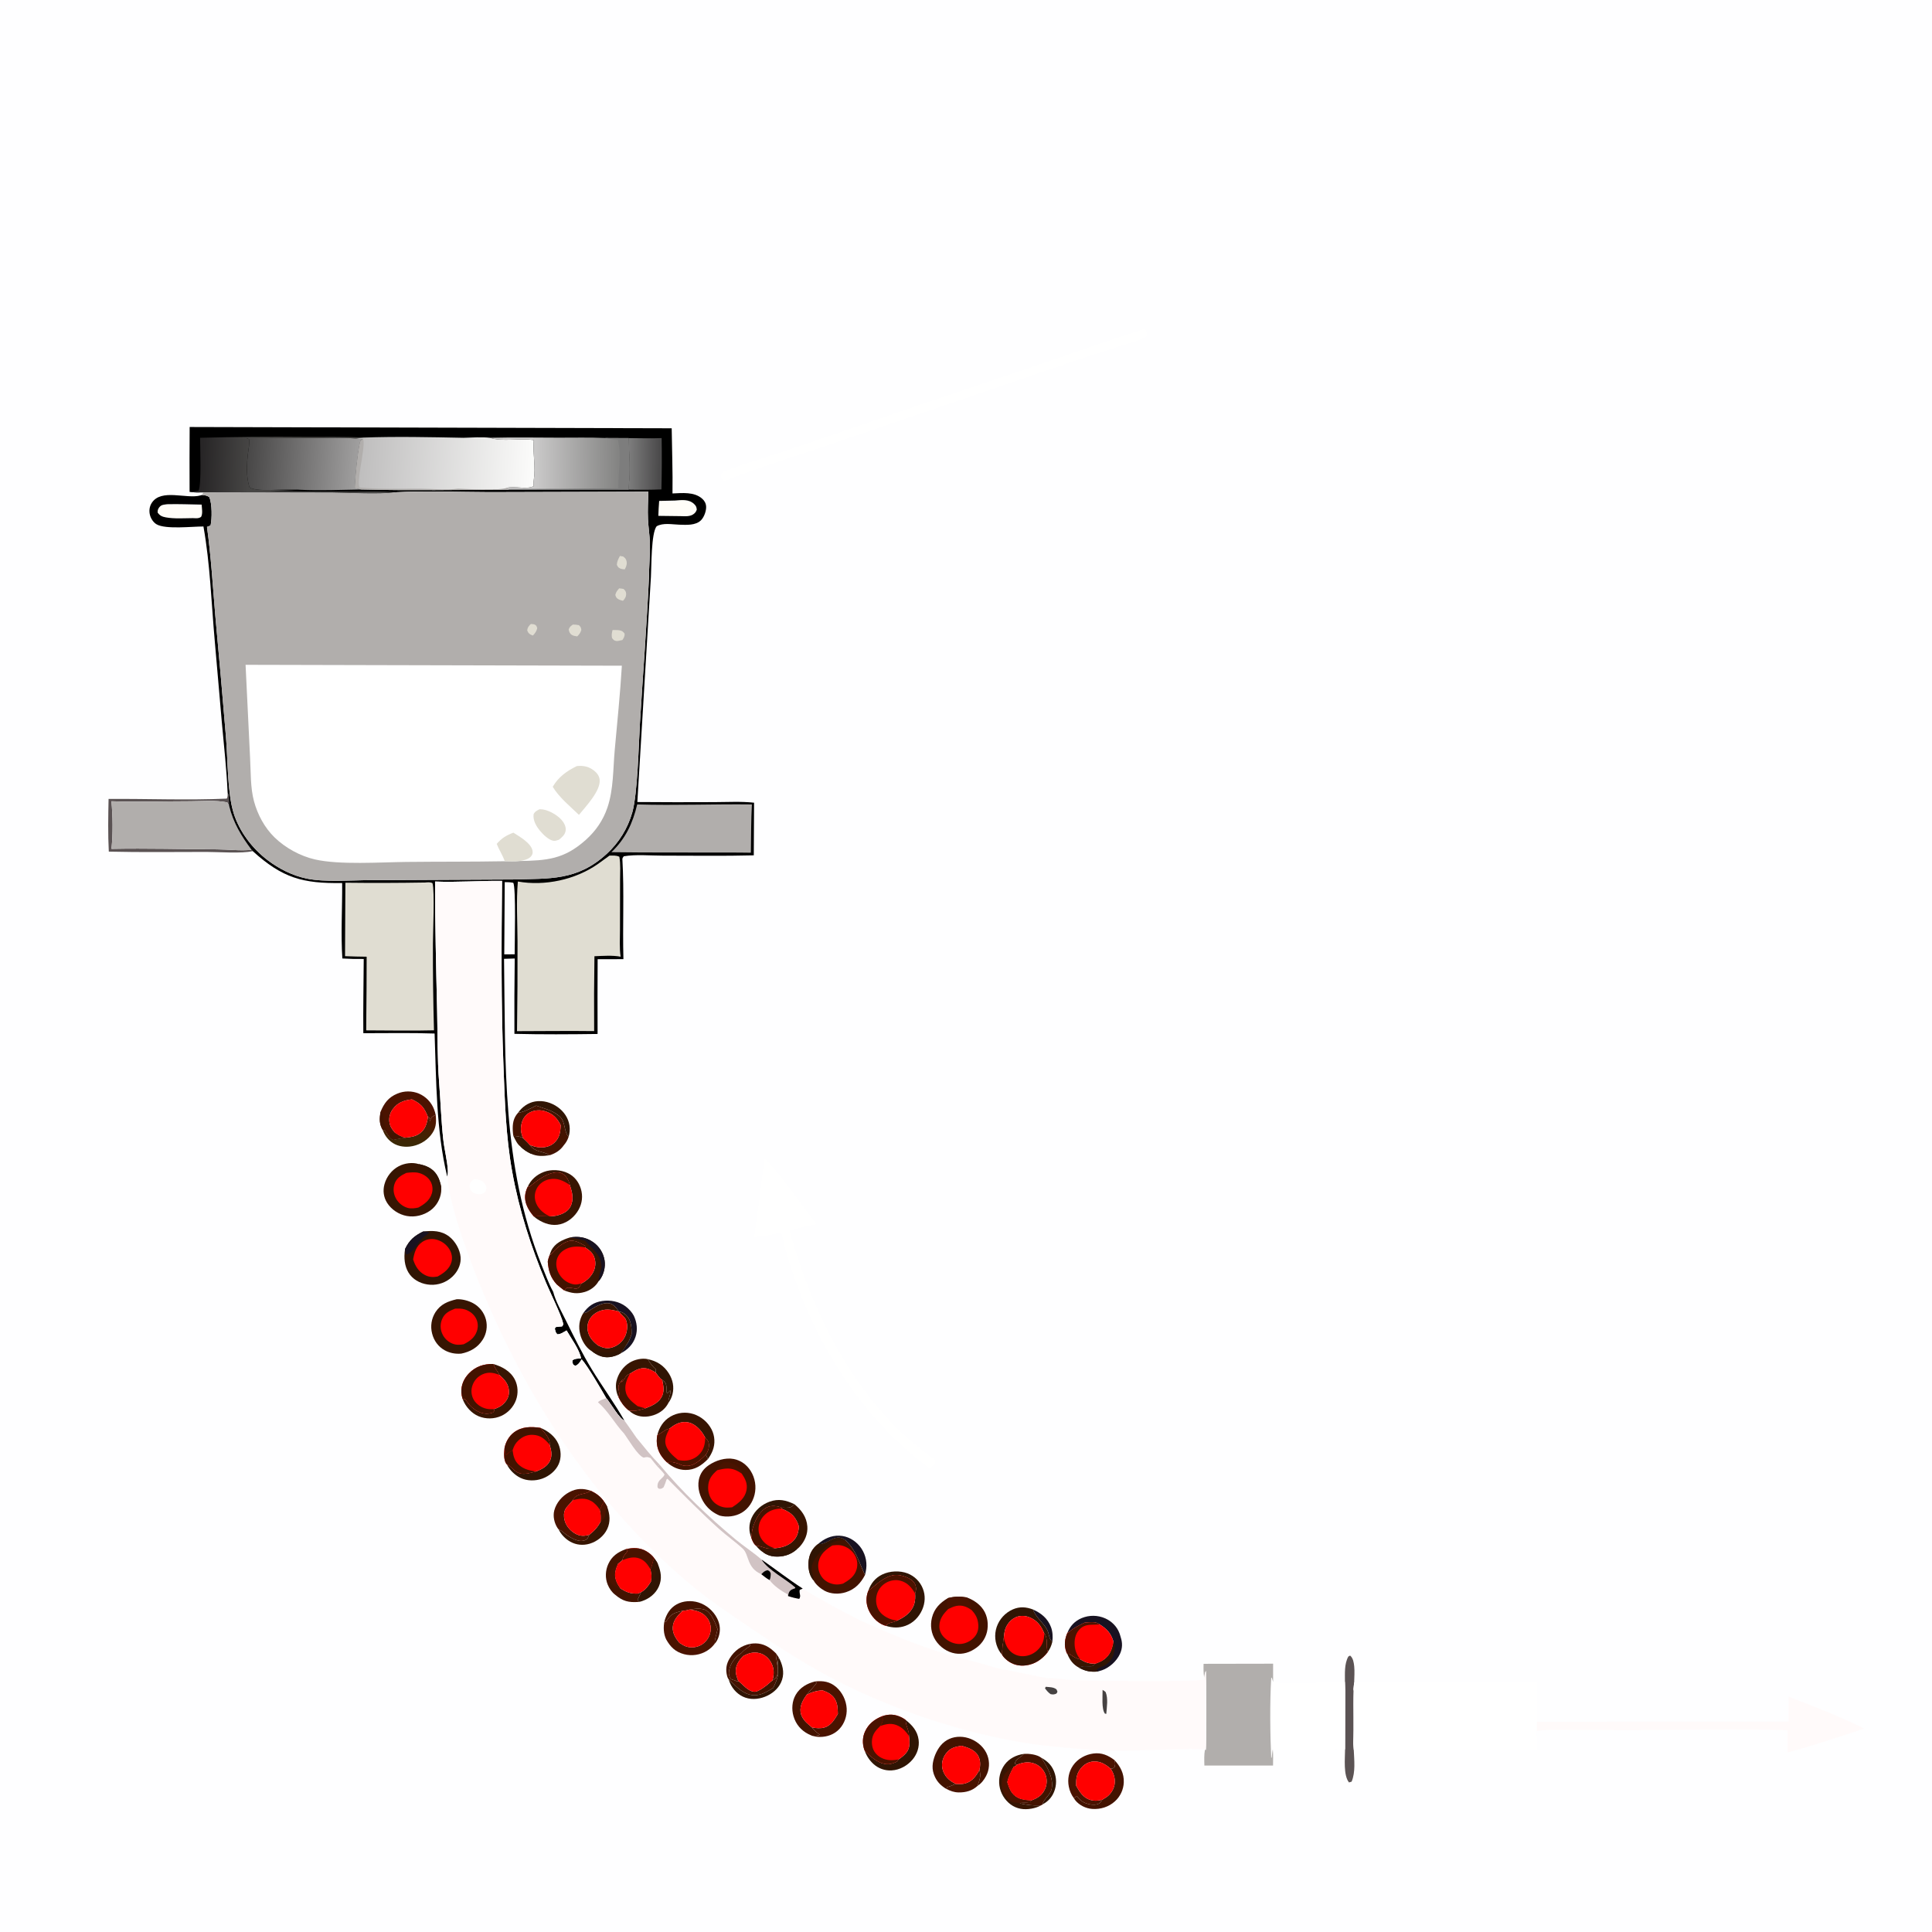 <?xml version="1.0" encoding="utf-8" ?>
<svg xmlns="http://www.w3.org/2000/svg" xmlns:xlink="http://www.w3.org/1999/xlink" width="1615" height="1615">
	<rect width="100%" height="100%" fill="#333333" stroke="none"/>
	<path fill="#FEFEFF" transform="matrix(2.639 0 0 2.639 -6.10352e-05 0)" d="M0 0L612 0L612 612L0 612L0 0Z"/>
	<path fill="#371502" transform="matrix(2.639 0 0 2.639 -6.10352e-05 0)" d="M338.077 523.884C338.65 523.829 338.589 523.73 339.088 524.094C340.143 524.864 340.872 525.316 342.162 525.611C343.921 526.67 344.975 526.984 347.025 526.996C346.436 527.564 346.16 527.877 345.306 527.88C343.822 527.887 343.219 527.574 341.82 528.275C339.911 527.254 338.887 525.85 338.077 523.884Z"/>
	<path fill="#181221" transform="matrix(2.639 0 0 2.639 -6.10352e-05 0)" d="M333.345 520.014C332.139 519.043 332.393 517.517 331.662 516.182C330.405 513.887 328.106 512.351 327.23 509.827C329.827 511.003 331.862 512.64 332.902 515.378C333.468 516.868 333.509 518.448 333.345 520.014Z"/>
	<path fill="#301504" transform="matrix(2.639 0 0 2.639 -6.10352e-05 0)" d="M329.863 556.8C332.002 557.951 333.414 559.467 334.136 561.825Q334.26 562.229 334.344 562.644Q334.428 563.058 334.471 563.479Q334.513 563.899 334.515 564.322Q334.516 564.745 334.475 565.166Q334.435 565.586 334.353 566.001Q334.271 566.416 334.149 566.821Q334.027 567.226 333.866 567.616Q333.704 568.007 333.505 568.38C332.73 569.81 331.651 570.785 330.251 571.571C330.491 569.898 332.71 568.629 333.116 566.674C333.832 563.224 331.651 559.51 329.863 556.8Z"/>
	<path fill="#431300" transform="matrix(2.639 0 0 2.639 -6.10352e-05 0)" d="M215.12 463.689C215.897 464.135 216.627 464.293 217.52 464.299C219.991 464.314 221.914 462.345 223.585 460.751L224.234 462.176C222.226 464.208 220.076 465.656 217.107 465.621C214.849 465.595 212.987 464.689 211.299 463.252C212.697 462.947 213.108 463.092 214.478 463.484C214.694 463.546 214.906 463.619 215.12 463.689Z"/>
	<path fill="#371502" transform="matrix(2.639 0 0 2.639 -6.10352e-05 0)" d="M162.597 359.79C163.747 359.891 164.685 359.927 165.7 360.51C166.435 361.22 167.189 361.911 167.848 362.694C169.466 365.05 171.93 364.561 174.166 365.913C172.051 366.247 170.164 366.342 168.176 365.449C166.874 364.833 165.884 364.193 164.86 363.174C163.78 362.363 163.192 360.964 162.597 359.79Z"/>
	<path fill="#301504" transform="matrix(2.639 0 0 2.639 -6.10352e-05 0)" d="M164.86 363.174C165.536 362.831 165.807 362.589 166.587 362.823C167.656 363.144 168.393 364.121 168.867 365.061L168.176 365.449C166.874 364.833 165.884 364.193 164.86 363.174Z"/>
	<path fill="#4A1300" transform="matrix(2.639 0 0 2.639 -6.10352e-05 0)" d="M310.234 560.664C310.85 562.549 310.248 563.877 309.658 565.673C307.994 567.235 305.938 567.787 303.693 567.76C302.16 567.741 301.073 567.302 299.71 566.632L300.049 566.086C300.994 565.815 301.832 565.477 302.721 565.06C303.729 565.125 304.775 565.194 305.756 564.908C307.999 564.253 309.156 562.618 310.234 560.664Z"/>
	<path fill="#301504" transform="matrix(2.639 0 0 2.639 -6.10352e-05 0)" d="M237.986 487.108C237.163 484.998 237.147 482.895 238.079 480.793C239.13 478.422 241.308 476.561 243.724 475.683C246.633 474.625 248.966 475.191 251.644 476.471C250.718 477.406 250.336 477.576 249.029 477.586C248.54 477.59 248.05 477.574 247.561 477.56C246.228 477.049 244.58 476.802 243.215 477.361C240.85 478.329 239.49 481.048 238.676 483.315C238.239 484.531 238.124 485.831 237.986 487.108Z"/>
	<path fill="#181221" transform="matrix(2.639 0 0 2.639 -6.10352e-05 0)" d="M259.137 489.069C260.992 487.425 263.319 486.339 265.842 486.436C268.399 486.534 270.665 487.778 272.29 489.73Q272.596 490.104 272.863 490.506Q273.13 490.909 273.355 491.337Q273.58 491.764 273.76 492.213Q273.941 492.661 274.075 493.125Q274.209 493.589 274.296 494.064Q274.382 494.539 274.421 495.021Q274.459 495.503 274.448 495.986Q274.437 496.469 274.378 496.948C274.303 497.594 274.154 498.236 274.008 498.868C271.915 494.623 271.4 491.306 267.782 487.871C266.79 487.234 266.07 486.914 264.853 487.15C263.003 487.509 260.971 489.488 259.137 489.069Z"/>
	<path fill="#301504" transform="matrix(2.639 0 0 2.639 -6.10352e-05 0)" d="M205.195 430.52C208.05 431.124 210.301 432.531 211.872 435.049C213.124 437.054 213.599 439.351 213.006 441.663C212.743 442.685 212.327 443.509 211.732 444.371C211.584 442.977 212.537 441.8 212.342 440.404L211.468 441.255L211.188 441.139C211.157 440.389 211.17 439.545 211.033 438.81C210.865 437.906 210.447 437.594 209.759 437.087C208.996 436.706 208.186 435.399 207.661 434.731L207.766 433.766C206.772 432.927 205.828 431.657 205.195 430.52Z"/>
	<path fill="#301504" transform="matrix(2.639 0 0 2.639 -6.10352e-05 0)" d="M246.654 524.96C247.84 527.18 248.524 529.599 247.726 532.081C246.995 534.356 245.249 536.054 243.136 537.091C240.982 538.147 238.408 538.529 236.104 537.739C233.892 536.981 232.118 535.185 231.205 533.05Q230.971 532.489 230.779 531.913C232.869 533.776 234.687 536.113 237.597 536.807C240.402 537.477 242.628 536.056 244.924 534.666C247.793 528.826 245.657 529.258 246.654 524.96Z"/>
	<path fill="#301504" transform="matrix(2.639 0 0 2.639 -6.10352e-05 0)" d="M164.097 352.485C165.368 350.647 167.249 349.292 169.479 348.899C171.999 348.455 174.646 349.226 176.701 350.708C178.618 352.091 180.023 354.127 180.38 356.485Q180.516 357.401 180.445 358.324Q180.375 359.247 180.101 360.131C178.74 358.485 179.051 356.194 178.004 354.493C177.093 353.013 174.638 351.829 173.019 351.3Q171.413 350.771 169.817 350.213C168.379 350.99 165.66 352.348 164.097 352.485Z"/>
	<path fill="#301504" transform="matrix(2.639 0 0 2.639 -6.10352e-05 0)" d="M207.264 493.604C207.702 494.222 208.11 494.764 208.41 495.464C209.364 497.851 209.774 500.077 208.701 502.521C207.705 504.788 205.683 506.383 203.37 507.167C202.935 507.314 202.962 507.301 202.589 507.39C202.113 507.131 202.345 507.309 201.932 506.809Q202.532 505.582 203.08 504.33C204.596 503.486 205.293 502.413 206.197 500.961C206.498 499.492 206.398 498.469 206.028 497.016C206.746 495.911 206.532 494.699 207.264 493.604Z"/>
	<path fill="#371502" transform="matrix(2.639 0 0 2.639 -6.10352e-05 0)" d="M207.264 493.604C207.702 494.222 208.11 494.764 208.41 495.464C206.862 496.996 208.769 499.201 206.197 500.961C206.498 499.492 206.398 498.469 206.028 497.016C206.746 495.911 206.532 494.699 207.264 493.604Z"/>
	<path fill="#371502" transform="matrix(2.639 0 0 2.639 -6.10352e-05 0)" d="M195.898 442.525C195.155 441.058 194.904 439.168 195.253 437.56C195.775 435.155 197.36 432.884 199.47 431.604C201.061 430.64 203.369 430.105 205.195 430.52C205.828 431.657 206.772 432.927 207.766 433.766L207.661 434.731C205.953 433.75 204.549 433.015 202.554 433.577C201.422 433.895 200.443 434.555 199.463 435.182C198.053 435.545 197.766 437.453 196.657 437.914L197.285 436.85C196.505 437.848 195.783 438.501 195.948 439.842C196.065 440.788 196.397 441.633 195.898 442.525Z"/>
	<path fill="#371502" transform="matrix(2.639 0 0 2.639 -6.10352e-05 0)" d="M209.759 437.087C210.447 437.594 210.865 437.906 211.033 438.81C211.17 439.545 211.157 440.389 211.188 441.139L211.468 441.255L212.342 440.404C212.537 441.8 211.584 442.977 211.732 444.371C210.744 446.308 209.075 447.603 207.009 448.273C204.864 448.968 202.593 448.953 200.609 447.83C200.083 447.532 199.651 447.217 199.226 446.781C201.189 447.029 202.552 446.689 204.398 446.1C206.275 445.402 208.35 444.514 209.439 442.731C210.557 440.899 210.156 439.049 209.759 437.087Z"/>
	<path fill="#431300" transform="matrix(2.639 0 0 2.639 -6.10352e-05 0)" d="M210.492 513.453C211.108 511.25 212.297 509.311 214.357 508.181C216.406 507.057 218.977 506.902 221.196 507.573C223.745 508.343 225.929 510.228 227.139 512.591C228.124 514.514 228.313 516.551 227.583 518.597C227.317 519.341 226.96 520.063 226.407 520.632C226.36 519.054 227.024 517.581 227.303 516.026C226.541 514.141 225.586 511.361 223.837 510.186C222.485 509.278 220.033 509.555 218.5 509.831C217.794 509.981 216.99 510.251 216.272 510.21C214.287 510.742 212.895 510.923 211.644 512.693C211.383 513.063 211.106 513.425 210.839 513.791L210.492 513.453Z"/>
	<path fill="#181221" transform="matrix(2.639 0 0 2.639 -6.10352e-05 0)" d="M184.737 415.957C186.303 413.741 188.055 412.506 190.781 412.093C193.3 411.711 196.107 412.252 198.162 413.8C199.163 414.554 200.172 415.64 200.757 416.755C201.764 418.862 202.043 421.212 201.303 423.458C200.525 425.822 198.765 427.631 196.55 428.705C197.221 427.87 197.793 427.043 198.329 426.116C199.21 425.09 199.582 423.897 200.053 422.652C200.08 420.7 200.008 418.564 198.7 416.976C198.04 416.174 197.107 415.53 196.059 415.459C195.565 414.614 194.354 413.203 193.375 412.924C191.297 412.333 188.974 413.673 187.253 414.761C186.341 415.338 185.853 415.877 184.737 415.957Z"/>
	<path fill="#431300" transform="matrix(2.639 0 0 2.639 -6.10352e-05 0)" d="M230.779 531.913C230.552 531.594 230.432 531.326 230.331 530.947C229.777 528.873 230.032 527.06 231.172 525.229C232.68 522.807 234.831 521.272 237.607 520.696L237.626 521.303C236.628 522.023 235.644 522.687 234.823 523.615C232.755 525.003 231.322 526.835 230.914 529.331C230.759 530.285 230.963 530.908 231.396 531.746C232.148 532.299 232.795 532.102 233.379 532.628L233.868 532.473C235.172 533.358 236.995 535.959 239.206 535.868C240.33 535.821 242.953 533.834 243.769 533.049C244.135 532.698 243.894 532.904 244.419 532.485C244.507 532.415 244.597 532.346 244.686 532.277C245.008 532.074 245.246 531.947 245.521 531.687C247.349 529.951 245.746 526.204 245.773 523.978C245.774 523.883 245.778 523.788 245.781 523.693L246.654 524.96C245.657 529.258 247.793 528.826 244.924 534.666C242.628 536.056 240.402 537.477 237.597 536.807C234.687 536.113 232.869 533.776 230.779 531.913Z"/>
	<path fill="#371502" transform="matrix(2.639 0 0 2.639 -6.10352e-05 0)" d="M189.979 478.188C190.621 477.299 190.529 476.486 191.399 475.732C191.704 476.228 192.094 476.747 192.32 477.281C193.185 479.634 193.44 482.042 192.321 484.367C191.251 486.589 189.14 488.271 186.793 488.977C184.738 489.595 182.555 489.403 180.671 488.358C179.121 487.499 177.754 486.092 176.974 484.498C177.097 484.544 177.221 484.588 177.342 484.638C177.85 484.85 178.196 485.173 178.614 485.521C179.953 486.633 182.466 488.233 184.278 488.098C184.996 488.045 185.659 487.852 186.112 487.256C186.355 486.936 186.501 486.538 186.646 486.168C188.261 484.916 189.31 483.766 190.267 481.945C190.346 480.593 190.354 479.496 189.979 478.188Z"/>
	<path fill="#4A1300" transform="matrix(2.639 0 0 2.639 -6.10352e-05 0)" d="M189.979 478.188C190.621 477.299 190.529 476.486 191.399 475.732C191.704 476.228 192.094 476.747 192.32 477.281C191.945 478.01 191.867 478.516 191.782 479.335C191.668 480.434 191.564 480.949 190.663 481.663C190.536 481.763 190.399 481.851 190.267 481.945C190.346 480.593 190.354 479.496 189.979 478.188Z"/>
	<defs>
		<linearGradient id="gradient_0" gradientUnits="userSpaceOnUse" x1="130.797" y1="362.466" x2="131.471" y2="352.817">
			<stop offset="0" stop-color="#3B2805"/>
			<stop offset="1" stop-color="#541400"/>
		</linearGradient>
	</defs>
	<path fill="url(#gradient_0)" transform="matrix(2.639 0 0 2.639 -6.10352e-05 0)" d="M135.552 353.787L136.037 354.108L136.155 355.179C136.278 354.881 136.538 353.999 136.772 353.857C136.926 353.763 137.075 353.66 137.228 353.563C137.78 353.215 137.537 353.304 138.015 353.198C138.275 355.757 138.11 357.559 136.446 359.623C134.832 361.625 132.318 362.92 129.771 363.188C127.661 363.41 125.477 362.963 123.805 361.609Q123.372 361.26 122.992 360.854Q122.612 360.448 122.292 359.993Q121.973 359.538 121.719 359.043Q121.466 358.548 121.284 358.022L121.916 357.957C122.625 359.002 123.332 360.574 124.507 361.052C125.79 360.848 127.116 360.461 128.403 360.37C130.019 360.208 131.54 360.013 132.907 359.062C134.714 357.803 135.245 355.847 135.552 353.787Z"/>
	<path fill="#431300" transform="matrix(2.639 0 0 2.639 -6.10352e-05 0)" d="M324.277 555.567C325.974 555.432 328.477 555.727 329.863 556.8C331.651 559.51 333.832 563.224 333.116 566.674C332.71 568.629 330.491 569.898 330.251 571.571L329.69 571.889C329.622 571.885 329.554 571.874 329.486 571.877C327.216 571.978 325.244 571.721 323.032 571.234C323.593 571.003 323.443 571.001 323.933 570.975C324.77 570.931 325.565 570.904 326.4 570.801L326.628 570.307C328.563 569.614 330.003 568.782 330.928 566.863Q331.063 566.588 331.17 566.301Q331.276 566.013 331.353 565.717Q331.43 565.42 331.476 565.117Q331.522 564.814 331.537 564.508Q331.552 564.202 331.536 563.896Q331.52 563.59 331.473 563.288Q331.426 562.985 331.349 562.688Q331.271 562.392 331.164 562.105Q331.058 561.826 330.925 561.558Q330.792 561.291 330.633 561.038Q330.474 560.786 330.29 560.55Q330.107 560.315 329.9 560.099Q329.694 559.883 329.467 559.689Q329.24 559.495 328.995 559.324Q328.75 559.154 328.489 559.008Q328.228 558.863 327.954 558.745C325.967 557.903 324.065 558.201 322.133 558.989C321.895 558.931 321.667 558.8 321.445 558.697C321.633 557.176 323.172 556.789 324.058 555.832C324.136 555.748 324.204 555.655 324.277 555.567Z"/>
	<path fill="#431300" transform="matrix(2.639 0 0 2.639 -6.10352e-05 0)" d="M257.272 549.833C256.846 549.666 256.432 549.48 256.025 549.27C253.704 548.075 252.078 546.144 251.346 543.619C250.698 541.383 250.875 538.87 252.048 536.837C253.394 534.506 255.68 533.224 258.224 532.595L258.719 532.99C257.759 534.412 256.578 535.475 255.546 536.8C254.381 538.393 253.322 540.254 253.584 542.311C253.814 544.106 255.184 545.518 256.515 546.608C256.655 546.722 256.791 546.841 256.93 546.956L257.192 547.171C257.255 547.252 257.317 547.332 257.381 547.412C258.078 548.277 258.774 548.85 259.693 549.466C259.175 549.866 257.96 549.774 257.272 549.833Z"/>
	<path fill="#431300" transform="matrix(2.639 0 0 2.639 -6.10352e-05 0)" d="M353.067 557.562C354.897 559.58 356.072 561.76 355.964 564.563Q355.949 564.99 355.891 565.413Q355.833 565.837 355.733 566.252Q355.633 566.667 355.492 567.071Q355.351 567.474 355.17 567.861Q354.989 568.248 354.771 568.615Q354.552 568.983 354.298 569.326Q354.044 569.67 353.757 569.986Q353.469 570.302 353.152 570.588C351.199 572.37 348.594 573.165 345.975 572.989C343.945 572.852 341.838 571.812 340.565 570.204C340.389 569.982 340.325 569.86 340.165 569.606L341.132 568.884C342.122 570.363 343.217 571.068 344.962 571.489C345.907 571.717 347.496 571.796 348.303 571.166C348.664 570.885 348.912 570.457 349.153 570.077Q349.788 569.714 350.401 569.313C351.743 568.418 352.794 566.831 353.049 565.224C353.333 563.432 352.801 561.691 351.789 560.228C352.493 560.195 352.504 560.209 353.029 559.745C353.349 558.806 353.243 558.514 353.067 557.562Z"/>
	<path fill="#4A1300" transform="matrix(2.639 0 0 2.639 -6.10352e-05 0)" d="M237.607 520.696C240.057 520.284 242.187 520.768 244.184 522.29C244.746 522.718 245.266 523.21 245.781 523.693C245.778 523.788 245.774 523.883 245.773 523.978C245.746 526.204 247.349 529.951 245.521 531.687C245.246 531.947 245.008 532.074 244.686 532.277C245.211 530.344 245.269 528.635 244.338 526.806C243.591 525.339 242.337 524.156 240.738 523.688C238.79 523.117 237.031 523.642 235.328 524.621C234.044 526.06 233.018 527.416 233.064 529.433C233.089 530.513 233.479 531.48 233.868 532.473L233.379 532.628C232.795 532.102 232.148 532.299 231.396 531.746C230.963 530.908 230.759 530.285 230.914 529.331C231.322 526.835 232.755 525.003 234.823 523.615C235.644 522.687 236.628 522.023 237.626 521.303L237.607 520.696Z"/>
	<path fill="#431300" transform="matrix(2.639 0 0 2.639 -6.10352e-05 0)" d="M198.169 490.726L198.844 490.968C198.672 491.635 198.543 491.727 198.116 492.243C197.548 492.932 197.339 493.324 197.175 494.19C196.74 494.542 196.272 495.014 195.794 495.291C194.933 497.109 194.448 498.707 195.134 500.68C195.453 501.599 195.959 502.374 196.515 503.163C198.544 504.369 199.628 504.853 202.075 504.774L203.08 504.33Q202.532 505.582 201.932 506.809C202.345 507.309 202.113 507.131 202.589 507.39C202.465 507.401 202.341 507.416 202.217 507.424C199.116 507.636 197.287 507.212 194.87 505.154C193.811 504.365 192.988 503.145 192.491 501.935C191.643 499.867 191.751 497.452 192.673 495.427C193.816 492.917 195.667 491.672 198.169 490.726Z"/>
	<path fill="#4A1300" transform="matrix(2.639 0 0 2.639 -6.10352e-05 0)" d="M195.794 495.291C194.933 497.109 194.448 498.707 195.134 500.68C195.453 501.599 195.959 502.374 196.515 503.163C195.621 503.046 194.356 502.334 193.725 501.667C193.081 500.987 192.878 500.304 192.962 499.372C193.137 497.439 194.359 496.424 195.794 495.291Z"/>
	<path fill="#301504" transform="matrix(2.639 0 0 2.639 -6.10352e-05 0)" d="M286.899 544.826C288.982 546.479 290.608 548.331 290.974 551.067C291.279 553.342 290.527 555.59 289.066 557.339C287.44 559.283 284.981 560.656 282.429 560.79Q282.039 560.814 281.648 560.798Q281.257 560.783 280.87 560.729Q280.482 560.674 280.102 560.582Q279.722 560.489 279.353 560.359Q278.985 560.229 278.63 560.063Q278.276 559.897 277.941 559.697Q277.605 559.496 277.291 559.263Q276.976 559.03 276.687 558.767C275.396 557.586 274.468 556.177 273.895 554.529C275.901 556.487 278.37 558.877 281.384 558.801C282.323 558.777 283.148 558.416 283.997 558.05L284.605 557.325C285.495 556.717 286.323 556.109 287.018 555.275C288.368 553.655 288.127 551.804 287.918 549.844C287.957 548.008 286.777 546.615 286.899 544.826Z"/>
	<path fill="#301504" transform="matrix(2.639 0 0 2.639 -6.10352e-05 0)" d="M171.19 452.284C173.528 453.202 175.822 454.975 176.853 457.331C177.733 459.34 177.87 461.777 176.957 463.801C175.992 465.938 173.938 467.587 171.758 468.366C169.557 469.154 166.965 469.145 164.841 468.117C163.113 467.281 161.371 465.616 160.569 463.861C160.688 463.919 160.809 463.974 160.926 464.035C161.648 464.406 162.184 465.06 162.791 465.587C165.155 467.642 167.066 466.671 169.765 466.114C169.793 466.108 169.818 466.093 169.845 466.083C171.552 465.434 173.322 464.521 174.164 462.804C175.026 461.048 174.622 459.323 174.063 457.55C174.073 457.466 174.088 457.384 174.091 457.3C174.171 455.447 172.297 453.653 171.19 452.284Z"/>
	<path fill="#371502" transform="matrix(2.639 0 0 2.639 -6.10352e-05 0)" d="M329.69 571.889C328.733 572.422 327.82 572.708 326.742 572.898C324.341 573.322 322.099 573.024 320.1 571.551Q319.747 571.286 319.422 570.988Q319.097 570.69 318.802 570.362Q318.508 570.034 318.246 569.679Q317.984 569.324 317.758 568.945Q317.532 568.566 317.344 568.167Q317.155 567.769 317.006 567.353Q316.857 566.938 316.749 566.511Q316.641 566.083 316.575 565.647Q316.512 565.211 316.491 564.77Q316.47 564.33 316.491 563.89Q316.513 563.449 316.576 563.013Q316.64 562.577 316.745 562.149Q316.85 561.721 316.996 561.305Q317.142 560.889 317.328 560.489Q317.513 560.089 317.736 559.709Q317.959 559.328 318.217 558.971C319.656 557.019 321.912 555.89 324.277 555.567C324.204 555.655 324.136 555.748 324.058 555.832C323.172 556.789 321.633 557.176 321.445 558.697C321.667 558.8 321.895 558.931 322.133 558.989C321.753 559.312 321.566 559.547 321.066 559.646C320.176 561.24 319.467 562.697 319.036 564.491C319.683 566.563 320.36 568.444 322.423 569.467C323.757 570.129 325.166 570.211 326.628 570.307L326.4 570.801C325.565 570.904 324.77 570.931 323.933 570.975C323.443 571.001 323.593 571.003 323.032 571.234C325.244 571.721 327.216 571.978 329.486 571.877C329.554 571.874 329.622 571.885 329.69 571.889Z"/>
	<path fill="#4A1300" transform="matrix(2.639 0 0 2.639 -6.10352e-05 0)" d="M323.032 571.234C322.604 571.018 322.812 571.075 322.301 571.031C321.843 570.992 321.28 570.999 320.839 570.87C319.792 570.565 318.551 569.05 318.062 568.099C317.258 566.535 317.04 564.667 317.689 563.01C318.25 561.582 319.701 560.279 321.066 559.646C320.176 561.24 319.467 562.697 319.036 564.491C319.683 566.563 320.36 568.444 322.423 569.467C323.757 570.129 325.166 570.211 326.628 570.307L326.4 570.801C325.565 570.904 324.77 570.931 323.933 570.975C323.443 571.001 323.593 571.003 323.032 571.234Z"/>
	<path fill="#4A1300" transform="matrix(2.639 0 0 2.639 -6.10352e-05 0)" d="M176.974 484.498C176.79 484.269 176.706 484.18 176.559 483.947C175.573 482.385 175.098 480.282 175.563 478.475C176.198 476.01 178.06 473.858 180.283 472.667C182.65 471.4 184.661 471.382 187.162 472.216C185.195 473.659 182.853 472.75 181.429 475.192C181.36 475.284 181.295 475.378 181.223 475.467C179.719 477.346 178.426 477.869 178.672 480.593C178.837 482.423 179.889 484.087 181.33 485.188C182.676 486.215 183.986 486.675 185.665 486.381Q186.161 486.298 186.646 486.168C186.501 486.538 186.355 486.936 186.112 487.256C185.659 487.852 184.996 488.045 184.278 488.098C182.466 488.233 179.953 486.633 178.614 485.521C178.196 485.173 177.85 484.85 177.342 484.638C177.221 484.588 177.097 484.544 176.974 484.498Z"/>
	<path fill="#371502" transform="matrix(2.639 0 0 2.639 -6.10352e-05 0)" d="M156.228 432.047C159.023 432.866 161.668 434.274 163.071 436.968C164.097 438.937 164.205 441.413 163.442 443.489Q163.289 443.898 163.097 444.291Q162.904 444.684 162.675 445.056Q162.445 445.428 162.181 445.776Q161.916 446.124 161.619 446.445Q161.322 446.766 160.995 447.056Q160.668 447.346 160.314 447.603Q159.961 447.86 159.584 448.082Q159.207 448.303 158.81 448.487Q158.386 448.677 157.944 448.824Q157.503 448.97 157.049 449.071Q156.595 449.172 156.133 449.226Q155.671 449.281 155.206 449.288Q154.741 449.295 154.278 449.255Q153.814 449.215 153.357 449.128Q152.9 449.041 152.455 448.908Q152.009 448.775 151.579 448.598C149.363 447.669 147.493 445.581 146.626 443.363C146.594 443.282 146.565 443.201 146.534 443.12L147.203 443.124C147.667 443.6 148.041 444.031 148.421 444.575C149.466 446.074 151.578 447.481 153.401 447.725C154.417 447.861 155.184 447.75 156.143 447.418L156.525 446.927L156.388 446.366C157.825 445.922 158.927 445.364 159.928 444.207C160.836 443.156 161.321 441.899 161.208 440.504C161.026 438.266 159.774 436.917 158.155 435.506C157.84 434.648 157.186 434.077 156.808 433.262C156.618 432.853 156.432 432.45 156.228 432.047Z"/>
	<path fill="#301504" transform="matrix(2.639 0 0 2.639 -6.10352e-05 0)" d="M317.45 524.216C317.061 523.742 316.704 523.289 316.408 522.751C315.15 520.463 314.879 517.816 315.713 515.332Q315.871 514.874 316.075 514.435Q316.278 513.995 316.526 513.579Q316.774 513.163 317.064 512.774Q317.353 512.386 317.681 512.029Q318.008 511.672 318.371 511.351Q318.734 511.03 319.127 510.748Q319.521 510.466 319.941 510.225Q320.362 509.985 320.805 509.789C322.984 508.832 325.07 508.994 327.23 509.827C328.106 512.351 330.405 513.887 331.662 516.182C332.393 517.517 332.139 519.043 333.345 520.014C333.045 521.284 332.625 522.23 331.885 523.304C331.147 521.221 332.086 519.168 330.793 517.453C329.84 515.079 328.606 513.326 326.153 512.317C324.701 511.72 323.11 511.656 321.67 512.32C320.125 513.031 318.928 514.499 318.408 516.107C318.138 516.941 318.055 517.867 317.973 518.738C317.734 520.548 317.349 522.387 317.45 524.216Z"/>
	<path fill="#371502" transform="matrix(2.639 0 0 2.639 -6.10352e-05 0)" d="M208.205 454.613C208.809 452.122 210.156 449.985 212.425 448.683Q212.831 448.449 213.259 448.259Q213.687 448.068 214.133 447.923Q214.578 447.778 215.037 447.68Q215.495 447.582 215.961 447.532Q216.427 447.482 216.895 447.481Q217.364 447.48 217.83 447.527Q218.296 447.575 218.755 447.671Q219.214 447.766 219.66 447.909Q220.121 448.058 220.566 448.252Q221.01 448.445 221.434 448.682Q221.857 448.918 222.255 449.194Q222.653 449.471 223.023 449.785Q223.392 450.099 223.729 450.448Q224.066 450.796 224.367 451.176Q224.668 451.556 224.93 451.964Q225.193 452.372 225.414 452.803Q225.606 453.185 225.758 453.586Q225.909 453.986 226.018 454.4Q226.128 454.814 226.193 455.237Q226.259 455.659 226.281 456.087Q226.303 456.514 226.281 456.942Q226.258 457.369 226.191 457.792Q226.125 458.215 226.015 458.628Q225.905 459.042 225.753 459.442C225.396 460.408 224.832 461.342 224.234 462.176L223.585 460.751C224.173 459.88 224.554 458.903 224.561 457.842C224.568 456.717 224.129 456.156 223.381 455.378C223.094 454.866 222.803 454.352 222.468 453.87C221.369 452.285 219.608 450.723 217.623 450.485C215.4 450.219 213.713 451.208 212.051 452.542C210.64 452.765 209.524 454.064 208.205 454.613Z"/>
	<path fill="#4A1300" transform="matrix(2.639 0 0 2.639 -6.10352e-05 0)" d="M340.165 569.606C339.332 568.479 338.829 567.31 338.553 565.931C338.08 563.573 338.541 561.163 339.926 559.186C341.389 557.096 343.814 555.77 346.321 555.44C348.956 555.093 351.007 555.993 353.067 557.562C353.243 558.514 353.349 558.806 353.029 559.745C352.504 560.209 352.493 560.195 351.789 560.228C350.203 558.887 348.593 557.854 346.432 557.961C344.787 558.042 343.384 558.873 342.364 560.139C340.963 561.876 340.84 563.479 340.873 565.623C341.975 567.583 343.107 569.487 345.414 570.15C346.725 570.527 347.85 570.392 349.153 570.077C348.912 570.457 348.664 570.885 348.303 571.166C347.496 571.796 345.907 571.717 344.962 571.489C343.217 571.068 342.122 570.363 341.132 568.884L340.165 569.606Z"/>
	<path fill="#431300" transform="matrix(2.639 0 0 2.639 -6.10352e-05 0)" d="M164.097 352.485C165.66 352.348 168.379 350.99 169.817 350.213Q171.413 350.771 173.019 351.3C174.638 351.829 177.093 353.013 178.004 354.493C179.051 356.194 178.74 358.485 180.101 360.131C179.722 361.219 179.299 361.939 178.549 362.813C177.459 364.389 175.975 365.309 174.166 365.913C171.93 364.561 169.466 365.05 167.848 362.694C168.738 363.018 169.702 363.323 170.647 363.413C172.393 363.581 174.214 363.22 175.542 362.015C177.263 360.452 177.53 358.586 177.592 356.388C176.518 354.222 175.152 352.811 172.791 352.037C171.228 351.525 169.419 351.576 167.938 352.322C166.539 353.026 165.657 354.219 165.261 355.718C164.793 357.49 164.985 358.857 165.7 360.51C164.685 359.927 163.747 359.891 162.597 359.79C162.518 359.244 162.454 358.705 162.427 358.154C162.318 355.985 162.595 354.125 164.097 352.485Z"/>
	<path fill="#371502" transform="matrix(2.639 0 0 2.639 -6.10352e-05 0)" d="M251.644 476.471C253.867 478.308 255.501 480.512 255.731 483.497C255.915 485.886 254.935 488.146 253.345 489.901C253.036 490.241 252.688 490.525 252.336 490.817C250.37 492.541 247.93 493.236 245.332 493.031Q244.853 492.995 244.383 492.894Q243.913 492.793 243.462 492.629Q243.01 492.465 242.585 492.24Q242.16 492.016 241.77 491.736C240.785 491.119 240.151 490.426 239.398 489.547C241.681 489.785 243.02 490.98 245.417 490.422C247.336 490.281 249.36 489.756 250.852 488.48C252.45 487.114 252.881 485.563 253.062 483.541C252.906 483.054 252.742 482.586 252.528 482.121C251.431 479.741 249.85 478.773 247.469 477.85L247.561 477.56C248.05 477.574 248.54 477.59 249.029 477.586C250.336 477.576 250.718 477.406 251.644 476.471Z"/>
	<path fill="#301504" transform="matrix(2.639 0 0 2.639 -6.10352e-05 0)" d="M252.427 490.057L252.336 490.817C250.37 492.541 247.93 493.236 245.332 493.031Q244.853 492.995 244.383 492.894Q243.913 492.793 243.462 492.629Q243.01 492.465 242.585 492.24Q242.16 492.016 241.77 491.736C242.343 491.407 242.635 491.404 243.292 491.49C246.476 491.912 249.438 491.103 252.427 490.057Z"/>
	<path fill="#301504" transform="matrix(2.639 0 0 2.639 -6.10352e-05 0)" d="M275.036 503.897C275.825 501.599 277.222 499.81 279.447 498.738C281.842 497.582 285.022 497.427 287.504 498.393Q287.909 498.552 288.297 498.752Q288.684 498.951 289.048 499.189Q289.413 499.427 289.752 499.701Q290.09 499.975 290.399 500.282Q290.708 500.589 290.984 500.927Q291.259 501.264 291.499 501.627Q291.739 501.99 291.941 502.376Q292.143 502.762 292.304 503.167C293.195 505.376 293.053 507.756 292.1 509.921C291.085 512.228 289.225 514.135 286.828 514.986C284.695 515.744 282.728 515.653 280.597 514.995C281.441 513.802 282.568 514.049 283.796 513.508C283.943 513.443 284.09 513.374 284.237 513.307C285.814 512.554 287.146 511.789 288.287 510.436C289.718 508.738 290.028 506.879 289.853 504.725C289.949 504.384 290.072 504.009 290.118 503.654C290.235 502.761 290.007 501.923 289.456 501.209C288.449 499.902 285.916 499.025 284.32 498.905C281.393 498.683 278.479 501.063 276.379 502.865C276.06 503.138 275.75 503.396 275.406 503.638L275.036 503.897Z"/>
	<path fill="#4A1300" transform="matrix(2.639 0 0 2.639 -6.10352e-05 0)" d="M258.224 532.595C260.763 532.349 262.86 532.664 264.86 534.381C266.803 536.049 268.056 538.641 268.192 541.194C268.316 543.543 267.497 545.956 265.875 547.675C264.252 549.395 262.061 550.178 259.723 550.185C258.871 550.188 258.093 550.045 257.272 549.833C257.96 549.774 259.175 549.866 259.693 549.466C258.774 548.85 258.078 548.277 257.381 547.412C257.317 547.332 257.255 547.252 257.192 547.171C258.459 547.437 259.927 547.555 261.182 547.184C263.257 546.571 264.369 544.636 265.398 542.897C265.343 541.443 265.343 540.019 264.717 538.673C263.869 536.848 262.285 536.055 260.475 535.402C258.601 535.595 257.229 535.917 255.546 536.8C256.578 535.475 257.759 534.412 258.719 532.99L258.224 532.595Z"/>
	<path fill="#371502" transform="matrix(2.639 0 0 2.639 -6.10352e-05 0)" d="M167.125 375.99C168.128 373.698 169.946 372.094 172.29 371.207C174.637 370.317 177.638 370.513 179.891 371.606C181.958 372.608 183.334 374.404 183.995 376.58C184.68 378.835 184.416 381.141 183.272 383.197C182.052 385.388 179.943 387.169 177.487 387.782C174.932 388.421 172.423 387.617 170.271 386.214C169.855 385.942 169.506 385.675 169.127 385.351C170.724 385.112 172.504 385.282 174.127 385.294C175 385.254 175.906 385.17 176.752 384.936C178.356 384.493 179.918 383.7 180.703 382.163C181.85 379.919 181.254 377.578 180.474 375.336C180.222 374.05 179.529 372.774 178.445 371.979C177.4 371.213 176.055 371.288 174.872 371.604C172.429 372.257 170.184 373.951 168.236 375.511C167.808 375.854 167.659 375.943 167.125 375.99Z"/>
	<path fill="#371502" transform="matrix(2.639 0 0 2.639 -6.10352e-05 0)" d="M180.467 391.992C183.102 391.52 185.599 391.869 187.836 393.423Q188.198 393.672 188.534 393.957Q188.869 394.242 189.175 394.559Q189.48 394.876 189.751 395.222Q190.023 395.568 190.259 395.94Q190.494 396.311 190.691 396.705Q190.888 397.098 191.044 397.509Q191.2 397.921 191.314 398.346Q191.428 398.771 191.499 399.205C191.84 401.361 191.234 403.81 189.878 405.531C189.801 405.628 189.711 405.714 189.628 405.805C188.713 407.467 187.027 408.714 185.212 409.24C182.792 409.941 181.033 409.644 178.732 408.758C178.829 408.64 179.247 408.119 179.355 408.035C179.888 407.621 181.852 408.121 182.562 408.231C183.606 407.794 183.608 407.529 184.144 406.57C185.505 405.887 186.711 404.863 187.543 403.582C188.443 402.196 188.806 400.581 188.443 398.956C188.009 397.012 186.906 396.171 185.31 395.118L185.33 394.631C183.637 393.734 181.919 392.576 179.927 393.209C177.983 393.827 176.019 395.63 174.716 397.149C174.419 397.496 174.541 397.367 174.068 397.636C174.229 397.128 174.394 396.608 174.629 396.128C175.768 393.799 178.125 392.714 180.467 391.992Z"/>
	<path fill="#181221" transform="matrix(2.639 0 0 2.639 -6.10352e-05 0)" d="M180.467 391.992C183.102 391.52 185.599 391.869 187.836 393.423Q188.198 393.672 188.534 393.957Q188.869 394.242 189.175 394.559Q189.48 394.876 189.751 395.222Q190.023 395.568 190.259 395.94Q190.494 396.311 190.691 396.705Q190.888 397.098 191.044 397.509Q191.2 397.921 191.314 398.346Q191.428 398.771 191.499 399.205C191.84 401.361 191.234 403.81 189.878 405.531C189.801 405.628 189.711 405.714 189.628 405.805C189.512 404.162 190.599 402.003 190.713 400.174L190.377 401.445C190.38 401.28 190.381 401.114 190.387 400.948C190.503 397.39 187.606 395.785 185.605 393.253L185.42 393.015C183.769 392.563 182.162 392.237 180.467 391.992Z"/>
	<path fill="#181221" transform="matrix(2.639 0 0 2.639 -6.10352e-05 0)" d="M338.122 517.171C338.978 515.034 340.475 513.445 342.619 512.547Q343.063 512.362 343.523 512.223Q343.983 512.084 344.454 511.992Q344.926 511.9 345.405 511.857Q345.884 511.813 346.364 511.819Q346.845 511.824 347.322 511.878Q347.8 511.932 348.269 512.035Q348.739 512.137 349.196 512.286Q349.653 512.436 350.092 512.631C352.105 513.535 353.791 515.193 354.573 517.273C354.725 517.677 354.862 518.097 354.968 518.516C355.6 520.368 355.575 522.116 354.743 523.915C353.691 526.19 351.448 528.228 349.088 529.057C348.655 529.209 348.218 529.328 347.775 529.45C345.5 529.677 343.817 529.376 341.82 528.275C343.219 527.574 343.822 527.887 345.306 527.88C346.16 527.877 346.436 527.564 347.025 526.996C347.866 526.661 348.745 526.342 349.499 525.834C351.613 524.409 352.309 522.418 352.711 519.999C351.838 517.265 350.689 516.03 348.315 514.527C348.3 514.511 348.286 514.492 348.268 514.478C347.044 513.552 344.969 513.89 343.529 514.005C341.669 514.941 340.029 515.686 338.458 517.117L338.122 517.171Z"/>
	<path fill="#301504" transform="matrix(2.639 0 0 2.639 -6.10352e-05 0)" d="M352.711 519.999C353.385 521.143 353.078 522.855 352.712 524.111C352.303 525.516 351.031 527.052 349.702 527.658C348.956 527.999 347.805 528.232 347.373 528.902L347.775 529.45C345.5 529.677 343.817 529.376 341.82 528.275C343.219 527.574 343.822 527.887 345.306 527.88C346.16 527.877 346.436 527.564 347.025 526.996C347.866 526.661 348.745 526.342 349.499 525.834C351.613 524.409 352.309 522.418 352.711 519.999Z"/>
	<path fill="#4A1300" transform="matrix(2.639 0 0 2.639 -6.10352e-05 0)" d="M120.551 352.153C121.652 349.475 123.032 347.592 125.813 346.429Q126.219 346.255 126.641 346.123Q127.063 345.991 127.496 345.902Q127.928 345.813 128.368 345.767Q128.807 345.721 129.249 345.719Q129.691 345.718 130.131 345.76Q130.571 345.803 131.004 345.889Q131.438 345.975 131.861 346.104Q132.283 346.233 132.691 346.403Q133.1 346.577 133.489 346.792Q133.878 347.006 134.244 347.259Q134.61 347.511 134.949 347.799Q135.288 348.086 135.596 348.406Q135.905 348.726 136.179 349.076Q136.454 349.425 136.693 349.8Q136.931 350.175 137.131 350.572Q137.331 350.969 137.49 351.384C137.72 351.98 137.884 352.574 138.015 353.198C137.537 353.304 137.78 353.215 137.228 353.563C137.075 353.66 136.926 353.763 136.772 353.857C136.538 353.999 136.278 354.881 136.155 355.179L136.037 354.108L135.552 353.787C134.366 350.806 133.394 349.618 130.474 348.233C127.967 348.528 125.995 349.197 124.424 351.317C123.481 352.589 123.108 354.113 123.389 355.674C123.628 357.004 124.31 357.847 125.172 358.851C126.257 359.602 127.109 360.081 128.403 360.37C127.116 360.461 125.79 360.848 124.507 361.052C123.332 360.574 122.625 359.002 121.916 357.957L121.284 358.022C120.087 356.04 120.175 354.363 120.551 352.153Z"/>
	<path fill="#431300" transform="matrix(2.639 0 0 2.639 -6.10352e-05 0)" d="M121.284 358.022C120.087 356.04 120.175 354.363 120.551 352.153L121.321 352.906C121.493 354.692 121.555 357.137 123.108 358.334C123.764 358.839 124.367 358.85 125.172 358.851C126.257 359.602 127.109 360.081 128.403 360.37C127.116 360.461 125.79 360.848 124.507 361.052C123.332 360.574 122.625 359.002 121.916 357.957L121.284 358.022Z"/>
	<path fill="#4A1300" transform="matrix(2.639 0 0 2.639 -6.10352e-05 0)" d="M218.5 509.831C220.033 509.555 222.485 509.278 223.837 510.186C225.586 511.361 226.541 514.141 227.303 516.026C227.024 517.581 226.36 519.054 226.407 520.632C225.744 521.537 224.982 522.238 224.032 522.844Q223.627 523.099 223.198 523.312Q222.769 523.524 222.32 523.692Q221.871 523.859 221.408 523.98Q220.945 524.101 220.472 524.174Q219.998 524.247 219.52 524.271Q219.042 524.295 218.564 524.27Q218.085 524.245 217.612 524.172Q217.139 524.098 216.676 523.977C213.921 523.242 212.379 521.719 211.022 519.298C210.164 517.559 210.075 515.32 210.492 513.453L210.839 513.791C211.106 513.425 211.383 513.063 211.644 512.693C212.895 510.923 214.287 510.742 216.272 510.21C214.708 511.659 213.224 513.214 213.104 515.466C213.004 517.349 214.037 518.979 215.194 520.368C215.983 520.874 216.761 521.413 217.683 521.64Q217.972 521.711 218.267 521.754Q218.562 521.796 218.86 521.81Q219.157 521.823 219.455 521.808Q219.753 521.792 220.047 521.747Q220.342 521.703 220.63 521.63Q220.919 521.556 221.2 521.455Q221.48 521.354 221.749 521.226Q222.018 521.098 222.273 520.944Q222.53 520.785 222.769 520.602Q223.009 520.418 223.229 520.211Q223.449 520.005 223.648 519.777Q223.846 519.55 224.021 519.304Q224.196 519.058 224.345 518.795Q224.495 518.533 224.617 518.257Q224.74 517.981 224.834 517.694Q224.929 517.408 224.994 517.113Q225.058 516.83 225.093 516.541Q225.128 516.253 225.132 515.962Q225.136 515.672 225.11 515.382Q225.084 515.093 225.028 514.807Q224.972 514.522 224.887 514.245Q224.802 513.967 224.688 513.699Q224.574 513.432 224.433 513.178Q224.292 512.924 224.125 512.686C222.699 510.67 220.778 510.215 218.5 509.831Z"/>
	<path fill="#5B5354" transform="matrix(2.639 0 0 2.639 -6.10352e-05 0)" d="M72.105 251.098C72.735 252.11 72.352 254.047 72.585 255.31L72.012 254.17C68.365 253.39 64.062 253.798 60.326 253.801C52.01 253.808 43.601 254.097 35.295 253.804C35.732 258.621 35.814 264.068 35.308 268.881C46.421 268.655 57.591 268.984 68.712 269.035C72.223 269.051 76.224 269.56 79.674 269.182L80.054 269.593C76.605 270.427 69.18 269.851 65.427 269.851C55.114 269.851 44.774 270.004 34.466 269.758C34.169 264.248 34.279 258.588 34.391 253.071C46.821 252.97 59.393 253.524 71.797 252.969C72.201 252.45 72.078 251.747 72.105 251.098Z"/>
	<path fill="#371502" transform="matrix(2.639 0 0 2.639 -6.10352e-05 0)" d="M184.737 415.957C185.853 415.877 186.341 415.338 187.253 414.761C188.974 413.673 191.297 412.333 193.375 412.924C194.354 413.203 195.565 414.614 196.059 415.459C193.607 414.773 191.532 414.397 189.151 415.647C187.782 416.365 186.674 417.616 186.263 419.121C185.842 420.661 186.173 422.293 186.996 423.64C187.606 424.639 188.531 425.467 189.443 426.186C191.067 426.962 192.326 427.362 194.089 426.751C195.842 426.143 197.239 424.939 198.017 423.244C198.716 421.725 198.913 419.652 198.278 418.081C197.876 417.085 196.631 416.413 196.059 415.459C197.107 415.53 198.04 416.174 198.7 416.976C200.008 418.564 200.08 420.7 200.053 422.652C199.582 423.897 199.21 425.09 198.329 426.116C197.793 427.043 197.221 427.87 196.55 428.705C195.597 429.3 194.204 429.75 193.089 429.873C190.875 430.118 189.109 429.264 187.4 427.952C187.323 427.91 187.242 427.874 187.168 427.826C185.502 426.747 184.245 424.559 183.779 422.667C183.185 420.257 183.452 418.077 184.737 415.957Z"/>
	<path fill="#301504" transform="matrix(2.639 0 0 2.639 -6.10352e-05 0)" d="M187.4 427.952C188.645 427.847 190.195 428.34 191.483 428.425C194.208 428.604 196.251 427.929 198.329 426.116C197.793 427.043 197.221 427.87 196.55 428.705C195.597 429.3 194.204 429.75 193.089 429.873C190.875 430.118 189.109 429.264 187.4 427.952Z"/>
	<path fill="#431300" transform="matrix(2.639 0 0 2.639 -6.10352e-05 0)" d="M296.214 555.887C297.123 553.711 298.462 551.81 300.687 550.819C302.863 549.849 305.377 549.948 307.558 550.847C309.875 551.802 311.901 553.657 312.771 556.039Q312.918 556.434 313.023 556.842Q313.127 557.251 313.189 557.668Q313.25 558.085 313.267 558.506Q313.284 558.927 313.257 559.348Q313.229 559.769 313.158 560.184Q313.087 560.6 312.972 561.006Q312.858 561.411 312.701 561.803Q312.545 562.194 312.348 562.567C311.721 563.773 310.819 564.941 309.658 565.673C310.248 563.877 310.85 562.549 310.234 560.664C310.569 559.205 310.605 557.574 309.874 556.222C308.798 554.232 306.55 553.554 304.534 552.972C302.376 553.348 300.875 553.714 299.535 555.603C298.61 556.908 298.2 558.463 298.488 560.049C298.825 561.911 300.006 563.429 301.585 564.422C301.957 564.656 302.331 564.859 302.721 565.06C301.832 565.477 300.994 565.815 300.049 566.086L299.71 566.632C298.127 565.665 296.945 564.539 296.145 562.838C295.009 560.424 295.281 558.291 296.214 555.887Z"/>
	<path fill="#5B5354" transform="matrix(2.639 0 0 2.639 -6.10352e-05 0)" d="M426.021 532.744C426.035 530.112 425.778 527.093 427.089 524.725L427.651 524.408C428.617 525.204 428.826 526.614 428.953 527.806C429.126 529.444 428.979 531.258 428.942 532.909L428.707 535.086L428.791 535.613C428.606 541.117 428.918 546.667 428.641 552.156L428.816 554.305C428.948 557.555 429.413 561.296 428.134 564.35L427.309 564.601C425.464 562.349 426.051 556.943 426.063 554.111L426.069 552.01L426.113 535.499L426.021 532.744Z"/>
	<path fill="red" transform="matrix(2.639 0 0 2.639 -6.10352e-05 0)" d="M255.546 536.8C257.229 535.917 258.601 535.595 260.475 535.402C262.285 536.055 263.869 536.848 264.717 538.673C265.343 540.019 265.343 541.443 265.398 542.897C264.369 544.636 263.257 546.571 261.182 547.184C259.927 547.555 258.459 547.437 257.192 547.171L256.93 546.956C256.791 546.841 256.655 546.722 256.515 546.608C255.184 545.518 253.814 544.106 253.584 542.311C253.322 540.254 254.381 538.393 255.546 536.8Z"/>
	<path fill="red" transform="matrix(2.639 0 0 2.639 -6.10352e-05 0)" d="M130.474 348.233C133.394 349.618 134.366 350.806 135.552 353.787C135.245 355.847 134.714 357.803 132.907 359.062C131.54 360.013 130.019 360.208 128.403 360.37C127.109 360.081 126.257 359.602 125.172 358.851C124.31 357.847 123.628 357.004 123.389 355.674C123.108 354.113 123.481 352.589 124.424 351.317C125.995 349.197 127.967 348.528 130.474 348.233Z"/>
	<path fill="red" transform="matrix(2.639 0 0 2.639 -6.10352e-05 0)" d="M218.5 509.831C220.778 510.215 222.699 510.67 224.125 512.686Q224.292 512.924 224.433 513.178Q224.574 513.432 224.688 513.699Q224.802 513.967 224.887 514.245Q224.972 514.522 225.028 514.807Q225.084 515.093 225.11 515.382Q225.136 515.672 225.132 515.962Q225.128 516.253 225.093 516.541Q225.058 516.83 224.994 517.113Q224.929 517.408 224.834 517.694Q224.74 517.981 224.617 518.257Q224.495 518.533 224.345 518.795Q224.196 519.058 224.021 519.304Q223.846 519.55 223.648 519.777Q223.449 520.005 223.229 520.211Q223.009 520.418 222.769 520.602Q222.53 520.785 222.273 520.944Q222.018 521.098 221.749 521.226Q221.48 521.354 221.2 521.455Q220.919 521.556 220.63 521.63Q220.342 521.703 220.047 521.748Q219.753 521.792 219.455 521.808Q219.157 521.823 218.86 521.81Q218.562 521.796 218.267 521.754Q217.972 521.711 217.683 521.64C216.761 521.413 215.983 520.874 215.194 520.368C214.037 518.979 213.004 517.349 213.104 515.466C213.224 513.214 214.708 511.659 216.272 510.21C216.99 510.251 217.794 509.981 218.5 509.831Z"/>
	<path fill="red" transform="matrix(2.639 0 0 2.639 -6.10352e-05 0)" d="M235.328 524.621C237.031 523.642 238.79 523.117 240.738 523.688C242.337 524.156 243.591 525.339 244.338 526.806C245.269 528.635 245.211 530.344 244.686 532.277C244.597 532.346 244.507 532.415 244.419 532.485C243.894 532.904 244.135 532.698 243.769 533.049C242.953 533.834 240.33 535.821 239.206 535.868C236.995 535.959 235.172 533.358 233.868 532.473C233.479 531.48 233.089 530.513 233.064 529.433C233.018 527.416 234.044 526.06 235.328 524.621Z"/>
	<path fill="red" transform="matrix(2.639 0 0 2.639 -6.10352e-05 0)" d="M304.534 552.972C306.55 553.554 308.798 554.232 309.874 556.222C310.605 557.574 310.569 559.205 310.234 560.664C309.156 562.618 307.999 564.253 305.756 564.908C304.775 565.194 303.729 565.125 302.721 565.06C302.331 564.859 301.957 564.656 301.585 564.422C300.006 563.429 298.825 561.911 298.488 560.049C298.2 558.463 298.61 556.908 299.535 555.603C300.875 553.714 302.376 553.348 304.534 552.972Z"/>
	<path fill="red" transform="matrix(2.639 0 0 2.639 -6.10352e-05 0)" d="M322.133 558.989C324.065 558.201 325.967 557.903 327.954 558.745Q328.228 558.863 328.489 559.008Q328.75 559.154 328.995 559.324Q329.24 559.495 329.467 559.689Q329.694 559.883 329.9 560.099Q330.107 560.315 330.29 560.55Q330.474 560.786 330.633 561.038Q330.792 561.291 330.925 561.558Q331.058 561.826 331.164 562.105Q331.271 562.392 331.349 562.688Q331.426 562.985 331.473 563.288Q331.52 563.59 331.536 563.896Q331.552 564.202 331.537 564.508Q331.522 564.814 331.476 565.117Q331.43 565.42 331.353 565.717Q331.276 566.013 331.17 566.301Q331.063 566.588 330.928 566.863C330.003 568.782 328.563 569.614 326.628 570.307C325.166 570.211 323.757 570.129 322.423 569.467C320.36 568.444 319.683 566.563 319.036 564.491C319.467 562.697 320.176 561.24 321.066 559.646C321.566 559.547 321.753 559.312 322.133 558.989Z"/>
	<path fill="red" transform="matrix(2.639 0 0 2.639 -6.10352e-05 0)" d="M165.7 360.51C164.985 358.857 164.793 357.49 165.261 355.718C165.657 354.219 166.539 353.026 167.938 352.322C169.419 351.576 171.228 351.525 172.791 352.037C175.152 352.811 176.518 354.222 177.592 356.388C177.53 358.586 177.263 360.452 175.542 362.015C174.214 363.22 172.393 363.581 170.647 363.413C169.702 363.323 168.738 363.018 167.848 362.694C167.189 361.911 166.435 361.22 165.7 360.51Z"/>
	<path fill="red" transform="matrix(2.639 0 0 2.639 -6.10352e-05 0)" d="M340.873 565.623C340.84 563.479 340.963 561.876 342.364 560.139C343.384 558.873 344.787 558.042 346.432 557.961C348.593 557.854 350.203 558.887 351.789 560.228C352.801 561.691 353.333 563.432 353.049 565.224C352.794 566.831 351.743 568.418 350.401 569.313Q349.788 569.714 349.153 570.077C347.85 570.392 346.725 570.527 345.414 570.15C343.107 569.487 341.975 567.583 340.873 565.623Z"/>
	<path fill="red" transform="matrix(2.639 0 0 2.639 -6.10352e-05 0)" d="M189.443 426.186C188.531 425.467 187.606 424.639 186.996 423.64C186.173 422.293 185.842 420.661 186.263 419.121C186.674 417.616 187.782 416.365 189.151 415.647C191.532 414.397 193.607 414.773 196.059 415.459C196.631 416.413 197.876 417.085 198.278 418.081C198.913 419.652 198.716 421.725 198.017 423.244C197.239 424.939 195.842 426.143 194.089 426.751C192.326 427.362 191.067 426.962 189.443 426.186Z"/>
	<path fill="red" transform="matrix(2.639 0 0 2.639 -6.10352e-05 0)" d="M187.162 472.216C188.897 473.056 190.328 474.096 191.399 475.732C190.529 476.486 190.621 477.299 189.979 478.188C190.354 479.496 190.346 480.593 190.267 481.945C189.31 483.766 188.261 484.916 186.646 486.168Q186.161 486.298 185.665 486.381C183.986 486.675 182.676 486.215 181.33 485.188C179.889 484.087 178.837 482.423 178.672 480.593C178.426 477.869 179.719 477.346 181.223 475.467C181.295 475.378 181.36 475.284 181.429 475.192C182.853 472.75 185.195 473.659 187.162 472.216Z"/>
	<path fill="#431300" transform="matrix(2.639 0 0 2.639 -6.10352e-05 0)" d="M187.162 472.216C188.897 473.056 190.328 474.096 191.399 475.732C190.529 476.486 190.621 477.299 189.979 478.188C189.288 477.126 188.423 476.127 187.315 475.485C185.41 474.379 183.469 474.671 181.429 475.192C182.853 472.75 185.195 473.659 187.162 472.216Z"/>
	<path fill="red" transform="matrix(2.639 0 0 2.639 -6.10352e-05 0)" d="M198.169 490.726C200.499 490.197 202.699 490.145 204.822 491.422C205.723 491.964 206.655 492.745 207.264 493.604C206.532 494.699 206.746 495.911 206.028 497.016C206.398 498.469 206.498 499.492 206.197 500.961C205.293 502.413 204.596 503.486 203.08 504.33L202.075 504.774C199.628 504.853 198.544 504.369 196.515 503.163C195.959 502.374 195.453 501.599 195.134 500.68C194.448 498.707 194.933 497.109 195.794 495.291C196.272 495.014 196.74 494.542 197.175 494.19C197.339 493.324 197.548 492.932 198.116 492.243C198.543 491.727 198.672 491.635 198.844 490.968L198.169 490.726Z"/>
	<path fill="#4A1300" transform="matrix(2.639 0 0 2.639 -6.10352e-05 0)" d="M198.169 490.726C200.499 490.197 202.699 490.145 204.822 491.422C205.723 491.964 206.655 492.745 207.264 493.604C206.532 494.699 206.746 495.911 206.028 497.016C205.141 495.581 204.295 494.334 202.665 493.696C200.781 492.959 198.971 493.476 197.175 494.19C197.339 493.324 197.548 492.932 198.116 492.243C198.543 491.727 198.672 491.635 198.844 490.968L198.169 490.726Z"/>
	<path fill="red" transform="matrix(2.639 0 0 2.639 -6.10352e-05 0)" d="M199.463 435.182C200.443 434.555 201.422 433.895 202.554 433.577C204.549 433.015 205.953 433.75 207.661 434.731C208.186 435.399 208.996 436.706 209.759 437.087C210.156 439.049 210.557 440.899 209.439 442.731C208.35 444.514 206.275 445.402 204.398 446.1C202.552 446.689 201.189 447.029 199.226 446.781L199.068 446.705C197.654 445.513 196.686 444.196 195.898 442.525C196.397 441.633 196.065 440.788 195.948 439.842C195.783 438.501 196.505 437.848 197.285 436.85L196.657 437.914C197.766 437.453 198.053 435.545 199.463 435.182Z"/>
	<path fill="#431300" transform="matrix(2.639 0 0 2.639 -6.10352e-05 0)" d="M195.898 442.525C196.397 441.633 196.065 440.788 195.948 439.842C195.783 438.501 196.505 437.848 197.285 436.85L196.657 437.914C197.766 437.453 198.053 435.545 199.463 435.182C198.483 437.118 197.656 439.014 198.295 441.22C198.784 442.91 200.276 444.116 201.613 445.139L201.975 445.418L204.398 446.1C202.552 446.689 201.189 447.029 199.226 446.781L199.068 446.705C197.654 445.513 196.686 444.196 195.898 442.525Z"/>
	<path fill="red" transform="matrix(2.639 0 0 2.639 -6.10352e-05 0)" d="M343.529 514.005C344.969 513.89 347.044 513.552 348.268 514.478C348.286 514.492 348.3 514.511 348.315 514.527C350.689 516.03 351.838 517.265 352.711 519.999C352.309 522.418 351.613 524.409 349.499 525.834C348.745 526.342 347.866 526.661 347.025 526.996C344.975 526.984 343.921 526.67 342.162 525.611C340.872 525.316 340.143 524.864 339.088 524.094C338.589 523.73 338.65 523.829 338.077 523.884C337.875 523.552 337.906 523.64 337.775 523.285C337.001 521.194 337.245 519.18 338.122 517.171L338.458 517.117C340.029 515.686 341.669 514.941 343.529 514.005Z"/>
	<path fill="#4A1300" transform="matrix(2.639 0 0 2.639 -6.10352e-05 0)" d="M343.529 514.005C344.969 513.89 347.044 513.552 348.268 514.478C348.286 514.492 348.3 514.511 348.315 514.527L347.833 514.57C345.442 514.766 343.566 514.284 341.772 516.313C340.535 517.712 340.252 519.622 340.428 521.423C340.584 523.015 341.206 524.347 342.162 525.611C340.872 525.316 340.143 524.864 339.088 524.094C338.589 523.73 338.65 523.829 338.077 523.884C337.875 523.552 337.906 523.64 337.775 523.285C337.001 521.194 337.245 519.18 338.122 517.171L338.458 517.117C340.029 515.686 341.669 514.941 343.529 514.005Z"/>
	<path fill="red" transform="matrix(2.639 0 0 2.639 -6.10352e-05 0)" d="M237.986 487.108C238.124 485.831 238.239 484.531 238.676 483.315C239.49 481.048 240.85 478.329 243.215 477.361C244.58 476.802 246.228 477.049 247.561 477.56L247.469 477.85C249.85 478.773 251.431 479.741 252.528 482.121C252.742 482.586 252.906 483.054 253.062 483.541C252.881 485.563 252.45 487.114 250.852 488.48C249.36 489.756 247.336 490.281 245.417 490.422C243.02 490.98 241.681 489.785 239.398 489.547C238.684 488.976 238.28 487.943 237.986 487.108Z"/>
	<path fill="#431300" transform="matrix(2.639 0 0 2.639 -6.10352e-05 0)" d="M237.986 487.108C238.124 485.831 238.239 484.531 238.676 483.315C239.49 481.048 240.85 478.329 243.215 477.361C244.58 476.802 246.228 477.049 247.561 477.56L247.469 477.85C245.314 477.915 243.499 478.478 241.983 480.093Q241.758 480.33 241.558 480.589Q241.359 480.848 241.188 481.127Q241.017 481.405 240.876 481.7Q240.736 481.996 240.627 482.304Q240.518 482.612 240.443 482.93Q240.367 483.248 240.325 483.572Q240.283 483.897 240.276 484.223Q240.268 484.55 240.295 484.876C240.445 486.529 241.347 488.008 242.623 489.043C243.433 489.7 244.426 490.123 245.417 490.422C243.02 490.98 241.681 489.785 239.398 489.547C238.684 488.976 238.28 487.943 237.986 487.108Z"/>
	<path fill="red" transform="matrix(2.639 0 0 2.639 -6.10352e-05 0)" d="M167.125 375.99C167.659 375.943 167.808 375.854 168.236 375.511C170.184 373.951 172.429 372.257 174.872 371.604C176.055 371.288 177.4 371.213 178.445 371.979C179.529 372.774 180.222 374.05 180.474 375.336C181.254 377.578 181.85 379.919 180.703 382.163C179.918 383.7 178.356 384.493 176.752 384.936C175.906 385.17 175 385.254 174.127 385.294C172.504 385.282 170.724 385.112 169.127 385.351C168.139 384.23 167.273 382.994 166.756 381.581C166.036 379.608 166.231 377.859 167.125 375.99Z"/>
	<path fill="#4A1300" transform="matrix(2.639 0 0 2.639 -6.10352e-05 0)" d="M167.125 375.99C167.659 375.943 167.808 375.854 168.236 375.511C170.184 373.951 172.429 372.257 174.872 371.604C176.055 371.288 177.4 371.213 178.445 371.979C179.529 372.774 180.222 374.05 180.474 375.336C178.431 373.971 176.528 373.03 173.986 373.546C172.48 373.851 171.086 374.752 170.259 376.057Q170.106 376.297 169.978 376.552Q169.851 376.807 169.751 377.074Q169.65 377.341 169.578 377.616Q169.506 377.892 169.463 378.174Q169.42 378.456 169.406 378.74Q169.393 379.025 169.409 379.31Q169.425 379.594 169.47 379.875Q169.516 380.157 169.59 380.432C170.153 382.532 171.772 384.062 173.645 385.048C173.805 385.132 173.966 385.212 174.127 385.294C172.504 385.282 170.724 385.112 169.127 385.351C168.139 384.23 167.273 382.994 166.756 381.581C166.036 379.608 166.231 377.859 167.125 375.99Z"/>
	<path fill="red" transform="matrix(2.639 0 0 2.639 -6.10352e-05 0)" d="M212.051 452.542C213.713 451.208 215.4 450.219 217.623 450.485C219.608 450.723 221.369 452.285 222.468 453.87C222.803 454.352 223.094 454.866 223.381 455.378C224.129 456.156 224.568 456.717 224.561 457.842C224.554 458.903 224.173 459.88 223.585 460.751C221.914 462.345 219.991 464.314 217.52 464.299C216.627 464.293 215.897 464.135 215.12 463.689C214.906 463.619 214.694 463.546 214.478 463.484C213.108 463.092 212.697 462.947 211.299 463.252C210.714 462.718 210.163 462.086 209.694 461.448C208.206 459.42 207.741 457.055 208.205 454.613C209.524 454.064 210.64 452.765 212.051 452.542Z"/>
	<path fill="#4A1300" transform="matrix(2.639 0 0 2.639 -6.10352e-05 0)" d="M208.205 454.613C209.524 454.064 210.64 452.765 212.051 452.542C211.2 454.241 210.281 455.993 210.967 457.932C211.641 459.84 213.286 461.215 214.797 462.46C215.252 462.543 215.706 462.613 216.168 462.649C217.992 462.789 219.853 462.227 221.212 460.971C222.897 459.414 223.334 457.584 223.381 455.378C224.129 456.156 224.568 456.717 224.561 457.842C224.554 458.903 224.173 459.88 223.585 460.751C221.914 462.345 219.991 464.314 217.52 464.299C216.627 464.293 215.897 464.135 215.12 463.689C214.906 463.619 214.694 463.546 214.478 463.484C213.108 463.092 212.697 462.947 211.299 463.252C210.714 462.718 210.163 462.086 209.694 461.448C208.206 459.42 207.741 457.055 208.205 454.613Z"/>
	<path fill="red" transform="matrix(2.639 0 0 2.639 -6.10352e-05 0)" d="M146.534 443.12Q146.199 442.124 146.147 441.075C146.012 438.752 146.953 436.649 148.56 435.009C150.723 432.802 153.207 432.018 156.228 432.047C156.432 432.45 156.618 432.853 156.808 433.262C157.186 434.077 157.84 434.648 158.155 435.506C159.774 436.917 161.026 438.266 161.208 440.504C161.321 441.899 160.836 443.156 159.928 444.207C158.927 445.364 157.825 445.922 156.388 446.366L156.525 446.927L156.143 447.418C155.184 447.75 154.417 447.861 153.401 447.725C151.578 447.481 149.466 446.074 148.421 444.575C148.041 444.031 147.667 443.6 147.203 443.124L146.534 443.12Z"/>
	<path fill="#431300" transform="matrix(2.639 0 0 2.639 -6.10352e-05 0)" d="M146.534 443.12Q146.199 442.124 146.147 441.075C146.012 438.752 146.953 436.649 148.56 435.009C150.723 432.802 153.207 432.018 156.228 432.047C156.432 432.45 156.618 432.853 156.808 433.262C157.186 434.077 157.84 434.648 158.155 435.506C156.348 434.799 154.76 434.501 152.914 435.293Q152.637 435.413 152.373 435.561Q152.109 435.708 151.862 435.882Q151.615 436.056 151.386 436.254Q151.158 436.451 150.951 436.672Q150.744 436.892 150.56 437.132Q150.377 437.372 150.219 437.629Q150.06 437.886 149.929 438.159Q149.798 438.431 149.695 438.715Q149.591 438.99 149.516 439.275Q149.442 439.56 149.398 439.852Q149.355 440.143 149.342 440.437Q149.33 440.731 149.349 441.025Q149.368 441.319 149.419 441.609Q149.469 441.9 149.551 442.183Q149.632 442.466 149.743 442.739Q149.854 443.012 149.993 443.271C150.82 444.78 152.394 445.837 154.057 446.217C154.823 446.392 155.607 446.38 156.388 446.366L156.525 446.927L156.143 447.418C155.184 447.75 154.417 447.861 153.401 447.725C151.578 447.481 149.466 446.074 148.421 444.575C148.041 444.031 147.667 443.6 147.203 443.124L146.534 443.12Z"/>
	<path fill="red" transform="matrix(2.639 0 0 2.639 -6.10352e-05 0)" d="M174.068 397.636C174.541 397.367 174.419 397.496 174.716 397.149C176.019 395.63 177.983 393.827 179.927 393.209C181.919 392.576 183.637 393.734 185.33 394.631L185.31 395.118C186.906 396.171 188.009 397.012 188.443 398.956C188.806 400.581 188.443 402.196 187.543 403.582C186.711 404.863 185.505 405.887 184.144 406.57C183.608 407.529 183.606 407.794 182.562 408.231C181.852 408.121 179.888 407.621 179.355 408.035C179.247 408.119 178.829 408.64 178.732 408.758C177.909 408.167 177.135 407.48 176.35 406.84C174.324 404.583 173.752 402.588 173.508 399.644C173.618 398.915 173.814 398.322 174.068 397.636Z"/>
	<path fill="#431300" transform="matrix(2.639 0 0 2.639 -6.10352e-05 0)" d="M174.068 397.636C174.541 397.367 174.419 397.496 174.716 397.149C176.019 395.63 177.983 393.827 179.927 393.209C181.919 392.576 183.637 393.734 185.33 394.631L185.31 395.118C182.963 394.69 180.555 394.68 178.498 396.077C177.366 396.846 176.554 398.003 176.295 399.353C175.958 401.111 176.584 402.974 177.667 404.362C178.687 405.671 180.254 406.625 181.908 406.847C182.674 406.95 183.402 406.733 184.144 406.57C183.608 407.529 183.606 407.794 182.562 408.231C181.852 408.121 179.888 407.621 179.355 408.035C179.247 408.119 178.829 408.64 178.732 408.758C177.909 408.167 177.135 407.48 176.35 406.84C174.324 404.583 173.752 402.588 173.508 399.644C173.618 398.915 173.814 398.322 174.068 397.636Z"/>
	<path fill="red" transform="matrix(2.639 0 0 2.639 -6.10352e-05 0)" d="M159.81 458.682C160.169 456.788 161.209 454.942 162.751 453.759C165.272 451.828 168.205 451.855 171.19 452.284C172.297 453.653 174.171 455.447 174.091 457.3C174.088 457.384 174.073 457.466 174.063 457.55C174.622 459.323 175.026 461.048 174.164 462.804C173.322 464.521 171.552 465.434 169.845 466.083C169.818 466.093 169.793 466.108 169.765 466.114C167.066 466.671 165.155 467.642 162.791 465.587C162.184 465.06 161.648 464.406 160.926 464.035C160.809 463.974 160.688 463.919 160.569 463.861C160.498 463.794 160.41 463.742 160.358 463.66C159.474 462.276 159.669 460.229 159.81 458.682Z"/>
	<path fill="#431300" transform="matrix(2.639 0 0 2.639 -6.10352e-05 0)" d="M159.81 458.682C159.911 459.471 159.864 460.186 160.343 460.833C160.978 460.313 161.6 459.708 162.366 459.393C162.586 461.233 163.016 462.862 164.486 464.113C166.058 465.452 167.86 465.833 169.845 466.083C169.818 466.093 169.793 466.108 169.765 466.114C167.066 466.671 165.155 467.642 162.791 465.587C162.184 465.06 161.648 464.406 160.926 464.035C160.809 463.974 160.688 463.919 160.569 463.861C160.498 463.794 160.41 463.742 160.358 463.66C159.474 462.276 159.669 460.229 159.81 458.682Z"/>
	<path fill="#431300" transform="matrix(2.639 0 0 2.639 -6.10352e-05 0)" d="M159.81 458.682C160.169 456.788 161.209 454.942 162.751 453.759C165.272 451.828 168.205 451.855 171.19 452.284C172.297 453.653 174.171 455.447 174.091 457.3C174.088 457.384 174.073 457.466 174.063 457.55C172.531 455.8 171.224 454.594 168.776 454.491C167.034 454.418 165.495 455.072 164.232 456.25C163.221 457.193 162.768 458.09 162.366 459.393C161.6 459.708 160.978 460.313 160.343 460.833C159.864 460.186 159.911 459.471 159.81 458.682Z"/>
	<path fill="red" transform="matrix(2.639 0 0 2.639 -6.10352e-05 0)" d="M317.973 518.738C318.055 517.867 318.138 516.941 318.408 516.107C318.928 514.499 320.125 513.031 321.67 512.32C323.11 511.656 324.701 511.72 326.153 512.317C328.606 513.326 329.84 515.079 330.793 517.453C332.086 519.168 331.147 521.221 331.885 523.304C330.109 525.577 327.866 527.151 324.94 527.523C322.781 527.797 320.746 527.279 319.035 525.922C318.484 525.485 317.796 524.834 317.45 524.216C317.349 522.387 317.734 520.548 317.973 518.738Z"/>
	<path fill="#371502" transform="matrix(2.639 0 0 2.639 -6.10352e-05 0)" d="M330.793 517.453C332.086 519.168 331.147 521.221 331.885 523.304C330.109 525.577 327.866 527.151 324.94 527.523C322.781 527.797 320.746 527.279 319.035 525.922C318.484 525.485 317.796 524.834 317.45 524.216C317.349 522.387 317.734 520.548 317.973 518.738C318.278 520.062 318.608 521.29 319.447 522.389Q319.624 522.623 319.824 522.837Q320.025 523.051 320.247 523.243Q320.468 523.435 320.709 523.603Q320.949 523.771 321.206 523.913Q321.462 524.055 321.732 524.17Q322.002 524.285 322.283 524.371Q322.563 524.456 322.851 524.513Q323.139 524.569 323.431 524.595C325.271 524.752 327.132 524.058 328.494 522.825C330.19 521.291 330.71 519.677 330.793 517.453Z"/>
	<path fill="red" transform="matrix(2.639 0 0 2.639 -6.10352e-05 0)" d="M279.403 543.632C281.632 542.864 283.452 542.967 285.586 544.004C286.068 544.237 286.472 544.507 286.899 544.826C286.777 546.615 287.957 548.008 287.918 549.844C288.127 551.804 288.368 553.655 287.018 555.275C286.323 556.109 285.495 556.717 284.605 557.325L283.997 558.05C283.148 558.416 282.323 558.777 281.384 558.801C278.37 558.877 275.901 556.487 273.895 554.529C273.855 554.431 273.809 554.335 273.774 554.235C273.127 552.365 273.175 550.276 274.003 548.471C275.111 546.056 276.986 544.594 279.403 543.632Z"/>
	<path fill="#431300" transform="matrix(2.639 0 0 2.639 -6.10352e-05 0)" d="M279.403 543.632C281.632 542.864 283.452 542.967 285.586 544.004C286.068 544.237 286.472 544.507 286.899 544.826C286.777 546.615 287.957 548.008 287.918 549.844C286.992 548.552 286.072 547.461 284.633 546.722C282.601 545.678 280.859 546.013 278.801 546.736C279.007 546.406 279.337 545.952 279.464 545.571C279.707 544.836 279.664 544.338 279.403 543.632Z"/>
	<path fill="#4A1300" transform="matrix(2.639 0 0 2.639 -6.10352e-05 0)" d="M273.895 554.529C273.855 554.431 273.809 554.335 273.774 554.235C273.127 552.365 273.175 550.276 274.003 548.471C275.111 546.056 276.986 544.594 279.403 543.632C279.664 544.338 279.707 544.836 279.464 545.571C279.337 545.952 279.007 546.406 278.801 546.736C277.334 548.153 276.276 549.392 276.185 551.511C276.117 553.09 276.54 554.568 277.67 555.712C278.947 557.005 280.784 557.591 282.571 557.543C283.261 557.525 283.926 557.442 284.605 557.325L283.997 558.05C283.148 558.416 282.323 558.777 281.384 558.801C278.37 558.877 275.901 556.487 273.895 554.529Z"/>
	<path fill="red" transform="matrix(2.639 0 0 2.639 -6.10352e-05 0)" d="M275.036 503.897L275.406 503.638C275.75 503.396 276.06 503.138 276.379 502.865C278.479 501.063 281.393 498.683 284.32 498.905C285.916 499.025 288.449 499.902 289.456 501.209C290.007 501.923 290.235 502.761 290.118 503.654C290.072 504.009 289.949 504.384 289.853 504.725C290.028 506.879 289.718 508.738 288.287 510.436C287.146 511.789 285.814 512.554 284.237 513.307C284.09 513.374 283.943 513.443 283.796 513.508C282.568 514.049 281.441 513.802 280.597 514.995C280.293 514.903 280.158 514.871 279.882 514.759C277.713 513.876 275.953 511.92 275.073 509.781C274.279 507.85 274.264 505.832 275.036 503.897Z"/>
	<path fill="#4A1300" transform="matrix(2.639 0 0 2.639 -6.10352e-05 0)" d="M275.036 503.897L275.406 503.638C275.75 503.396 276.06 503.138 276.379 502.865C278.479 501.063 281.393 498.683 284.32 498.905C285.916 499.025 288.449 499.902 289.456 501.209C290.007 501.923 290.235 502.761 290.118 503.654C290.072 504.009 289.949 504.384 289.853 504.725C288.705 502.799 287.437 501.273 285.162 500.686C283.581 500.279 281.85 500.616 280.471 501.465Q280.196 501.633 279.939 501.829Q279.683 502.025 279.449 502.247Q279.215 502.469 279.005 502.714Q278.795 502.959 278.612 503.225Q278.429 503.491 278.275 503.774Q278.121 504.058 277.997 504.356Q277.873 504.654 277.782 504.963Q277.69 505.273 277.631 505.59C277.312 507.245 277.621 509.073 278.627 510.446C279.742 511.97 281.857 513.036 283.713 513.255C283.887 513.275 284.062 513.289 284.237 513.307C284.09 513.374 283.943 513.443 283.796 513.508C282.568 514.049 281.441 513.802 280.597 514.995C280.293 514.903 280.158 514.871 279.882 514.759C277.713 513.876 275.953 511.92 275.073 509.781C274.279 507.85 274.264 505.832 275.036 503.897Z"/>
	<path fill="#431300" transform="matrix(2.639 0 0 2.639 -6.10352e-05 0)" d="M259.137 489.069C260.971 489.488 263.003 487.509 264.853 487.15C266.07 486.914 266.79 487.234 267.782 487.871C271.4 491.306 271.915 494.623 274.008 498.868C272.64 501.503 270.855 503.391 267.965 504.334C265.804 505.04 263.17 504.968 261.149 503.865C259.977 503.225 258.28 501.833 257.719 500.598C257.655 500.53 257.585 500.465 257.526 500.392C256.216 498.766 255.895 496.263 256.159 494.25C256.443 492.089 257.406 490.385 259.137 489.069Z"/>
	<path fill="#301504" transform="matrix(2.639 0 0 2.639 -6.10352e-05 0)" d="M259.137 489.069C260.971 489.488 263.003 487.509 264.853 487.15C266.07 486.914 266.79 487.234 267.782 487.871C264.9 487.723 263.126 488.642 260.99 490.576C259.32 492.089 257.148 494.399 257.077 496.763C257.037 498.11 257.841 499.156 257.719 500.598C257.655 500.53 257.585 500.465 257.526 500.392C256.216 498.766 255.895 496.263 256.159 494.25C256.443 492.089 257.406 490.385 259.137 489.069Z"/>
	<path fill="red" transform="matrix(2.639 0 0 2.639 -6.10352e-05 0)" d="M263.642 489.531C264.546 489.426 265.497 489.32 266.399 489.503C268.13 489.854 269.779 490.966 270.699 492.478Q270.852 492.728 270.979 492.993Q271.106 493.257 271.206 493.533Q271.306 493.809 271.377 494.093Q271.449 494.378 271.491 494.668Q271.533 494.958 271.546 495.251Q271.559 495.544 271.542 495.837Q271.526 496.13 271.479 496.42Q271.433 496.709 271.358 496.993C270.73 499.312 269.028 500.463 267.055 501.614C266.155 501.841 265.316 501.993 264.385 501.85C262.808 501.608 261.281 500.847 260.33 499.543Q260.145 499.289 259.987 499.017Q259.829 498.745 259.701 498.458Q259.572 498.171 259.474 497.872Q259.375 497.573 259.308 497.266Q259.242 496.958 259.207 496.646Q259.172 496.333 259.17 496.019Q259.168 495.704 259.199 495.391Q259.229 495.078 259.292 494.77C259.839 492.185 261.542 490.872 263.642 489.531Z"/>
	<path fill="#371502" transform="matrix(2.639 0 0 2.639 -6.10352e-05 0)" d="M144.676 411.54C146.33 411.466 148.344 411.978 149.801 412.76Q150.176 412.96 150.529 413.197Q150.883 413.434 151.209 413.706Q151.536 413.978 151.834 414.282Q152.131 414.586 152.395 414.919Q152.66 415.253 152.889 415.611Q153.118 415.969 153.309 416.349Q153.5 416.729 153.651 417.127Q153.802 417.524 153.912 417.935Q154.018 418.345 154.082 418.763Q154.145 419.182 154.165 419.604Q154.185 420.027 154.161 420.45Q154.136 420.872 154.069 421.29Q154.001 421.708 153.89 422.116Q153.779 422.525 153.627 422.919Q153.475 423.314 153.282 423.691Q153.09 424.068 152.859 424.423C151.292 426.874 148.906 428.203 146.112 428.765C144.29 428.933 142.472 428.597 140.864 427.712C138.811 426.583 137.434 424.651 136.869 422.391Q136.758 421.966 136.692 421.532Q136.626 421.098 136.604 420.659Q136.582 420.22 136.606 419.782Q136.629 419.343 136.697 418.909Q136.765 418.475 136.878 418.051Q136.99 417.626 137.145 417.215Q137.3 416.804 137.496 416.412Q137.692 416.019 137.928 415.648C139.577 413.092 141.865 412.201 144.676 411.54Z"/>
	<path fill="red" transform="matrix(2.639 0 0 2.639 -6.10352e-05 0)" d="M144.148 414.522C145.234 414.491 146.287 414.456 147.332 414.798C148.823 415.287 150.142 416.304 150.835 417.731C151.456 419.011 151.496 420.445 151.013 421.775C150.277 423.796 148.725 424.883 146.873 425.805C145.633 426.035 144.447 426.074 143.26 425.575Q142.986 425.462 142.724 425.323Q142.463 425.183 142.216 425.019Q141.97 424.854 141.741 424.665Q141.513 424.477 141.304 424.266Q141.095 424.056 140.908 423.826Q140.721 423.596 140.558 423.348Q140.395 423.101 140.257 422.838Q140.12 422.576 140.009 422.301Q139.9 422.038 139.817 421.765Q139.735 421.492 139.68 421.212Q139.625 420.933 139.598 420.649Q139.571 420.365 139.572 420.08Q139.574 419.795 139.603 419.511Q139.633 419.228 139.69 418.949Q139.748 418.67 139.833 418.397Q139.918 418.125 140.029 417.863C140.842 415.939 142.296 415.246 144.148 414.522Z"/>
	<path fill="#301504" transform="matrix(2.639 0 0 2.639 -6.10352e-05 0)" d="M134.036 390.086C137.019 389.772 139.805 389.756 142.306 391.706C144.193 393.177 145.689 395.764 145.895 398.161C146.074 400.236 145.257 402.215 143.903 403.76Q143.588 404.119 143.239 404.444Q142.89 404.77 142.51 405.058Q142.129 405.346 141.722 405.595Q141.314 405.844 140.884 406.05Q140.453 406.256 140.004 406.417Q139.555 406.579 139.092 406.694Q138.629 406.81 138.156 406.878Q137.684 406.946 137.207 406.966C134.776 407.056 132.219 406.219 130.478 404.484C128.719 402.732 128.076 400.258 128.112 397.833C128.124 397.085 128.191 396.36 128.302 395.621C129.736 392.722 131.206 391.496 134.036 390.086Z"/>
	<path fill="#181221" transform="matrix(2.639 0 0 2.639 -6.10352e-05 0)" d="M134.036 390.086C134.664 390.141 135.516 390.085 136.039 390.435C135.383 390.953 134.736 391.481 134.076 391.994C132.189 393.46 131.035 397.005 128.674 397.404C128.348 396.715 128.357 396.372 128.302 395.621C129.736 392.722 131.206 391.496 134.036 390.086Z"/>
	<path fill="red" transform="matrix(2.639 0 0 2.639 -6.10352e-05 0)" d="M130.858 398.923C131.264 396.743 131.817 394.72 133.761 393.389C134.965 392.564 136.458 392.306 137.883 392.58Q138.223 392.649 138.554 392.752Q138.886 392.855 139.205 392.991Q139.524 393.127 139.827 393.295Q140.131 393.463 140.416 393.66Q140.701 393.858 140.965 394.084Q141.228 394.309 141.468 394.56Q141.707 394.811 141.92 395.086Q142.132 395.36 142.316 395.654C143.068 396.861 143.381 398.286 143.02 399.678C142.436 401.934 140.528 403.305 138.587 404.355C137.048 404.621 135.844 404.551 134.444 403.784C132.538 402.739 131.479 400.939 130.858 398.923Z"/>
	<path fill="#371502" transform="matrix(2.639 0 0 2.639 -6.10352e-05 0)" d="M139.763 375.998C139.783 376.518 139.799 377.048 139.735 377.566Q139.683 378.001 139.587 378.429Q139.491 378.856 139.352 379.272Q139.213 379.687 139.032 380.086Q138.85 380.485 138.629 380.863Q138.408 381.242 138.149 381.595Q137.89 381.949 137.597 382.274Q137.303 382.599 136.977 382.892Q136.652 383.186 136.298 383.444C134.182 384.958 131.426 385.642 128.858 385.172C126.36 384.715 123.989 383.174 122.625 381.022C121.503 379.25 121.229 377.179 121.771 375.16C122.423 372.731 124.093 370.574 126.327 369.4C128.128 368.453 130.615 368.094 132.568 368.712C134.954 369.188 136.992 370.006 138.358 372.137C139.121 373.327 139.486 374.627 139.763 375.998Z"/>
	<path fill="#301504" transform="matrix(2.639 0 0 2.639 -6.10352e-05 0)" d="M132.568 368.712C134.954 369.188 136.992 370.006 138.358 372.137C139.121 373.327 139.486 374.627 139.763 375.998C139.678 376.274 139.532 376.474 139.377 376.716L138.995 376.277C138.935 375.769 138.872 375.222 138.687 374.742C138.224 373.54 135.244 370.228 134.099 369.712C133.673 369.52 133.351 369.34 132.982 369.047L132.568 368.712Z"/>
	<path fill="red" transform="matrix(2.639 0 0 2.639 -6.10352e-05 0)" d="M128.717 371.514C130.019 371.375 131.435 371.207 132.715 371.546C134.191 371.936 135.619 372.889 136.378 374.235Q136.5 374.452 136.599 374.68Q136.698 374.907 136.773 375.144Q136.848 375.381 136.899 375.624Q136.949 375.868 136.975 376.115Q137.001 376.362 137.001 376.61Q137.001 376.859 136.976 377.106Q136.951 377.353 136.901 377.597Q136.851 377.84 136.776 378.077C136.106 380.248 134.397 381.477 132.492 382.506C131.389 382.732 130.261 382.916 129.155 382.613C127.624 382.195 126.235 381.072 125.457 379.695C124.655 378.274 124.434 376.615 124.953 375.057C125.582 373.169 127.009 372.322 128.717 371.514Z"/>
	<path fill="#431300" transform="matrix(2.639 0 0 2.639 -6.10352e-05 0)" d="M300.252 506.208C302.363 505.672 304.095 505.629 306.238 505.997C308.028 506.664 309.673 507.676 310.926 509.141C312.57 511.064 313.112 513.628 312.785 516.102Q312.726 516.533 312.623 516.957Q312.521 517.38 312.377 517.791Q312.232 518.202 312.047 518.596Q311.862 518.99 311.639 519.364Q311.415 519.737 311.155 520.087Q310.895 520.436 310.601 520.757Q310.307 521.079 309.982 521.369Q309.657 521.659 309.305 521.915C307.327 523.378 305.009 524.152 302.545 523.739C300.021 523.315 297.744 521.722 296.353 519.591C294.962 517.462 294.589 514.888 295.198 512.429C295.92 509.515 297.748 507.702 300.252 506.208Z"/>
	<path fill="#4A1300" transform="matrix(2.639 0 0 2.639 -6.10352e-05 0)" d="M300.252 506.208C302.363 505.672 304.095 505.629 306.238 505.997C306.901 507.164 307.943 508.616 307.765 509.996C307.094 509.532 306.445 509.144 305.67 508.874C303.713 508.192 302.09 508.796 300.331 509.695C299.653 508.65 300.08 507.395 300.252 506.208Z"/>
	<path fill="red" transform="matrix(2.639 0 0 2.639 -6.10352e-05 0)" d="M300.331 509.695C302.09 508.796 303.713 508.192 305.67 508.874C306.445 509.144 307.094 509.532 307.765 509.996C309.043 511.382 309.698 512.574 309.87 514.504C310.004 516.008 309.67 517.368 308.669 518.525C307.516 519.858 305.742 520.722 303.974 520.746C302.201 520.771 300.41 519.972 299.145 518.748C298.136 517.771 297.522 516.498 297.549 515.079C297.594 512.747 298.764 511.284 300.331 509.695Z"/>
	<path fill="#431300" transform="matrix(2.639 0 0 2.639 -6.10352e-05 0)" d="M224.458 464.143C226.667 462.621 229.719 461.636 232.409 462.143C234.678 462.57 236.582 464.001 237.793 465.947Q238.051 466.361 238.268 466.798Q238.484 467.235 238.655 467.691Q238.827 468.148 238.953 468.619Q239.079 469.09 239.157 469.572Q239.235 470.053 239.266 470.54Q239.296 471.027 239.278 471.514Q239.26 472.001 239.193 472.485Q239.127 472.968 239.013 473.442C238.444 475.772 237.067 477.88 234.996 479.132C232.963 480.361 230.253 480.683 227.972 480.081C226.027 479.256 224.433 478.067 223.211 476.328C221.715 474.197 220.852 471.361 221.358 468.761C221.745 466.775 222.822 465.278 224.458 464.143Z"/>
	<path fill="#4A1300" transform="matrix(2.639 0 0 2.639 -6.10352e-05 0)" d="M229.143 463.202C230.501 463.093 231.261 463.137 232.458 463.799C232.566 463.858 232.677 463.915 232.784 463.976C233.704 464.504 234.304 465.257 234.959 466.073L234.961 466.776Q234.486 466.443 233.982 466.154C231.604 464.771 229.707 465.062 227.189 465.699C227.366 464.721 228.45 463.892 229.143 463.202Z"/>
	<path fill="red" transform="matrix(2.639 0 0 2.639 -6.10352e-05 0)" d="M227.189 465.699C229.707 465.062 231.604 464.771 233.982 466.154Q234.486 466.443 234.961 466.776C236.095 468.498 236.866 469.994 236.441 472.113C235.981 474.401 234.248 475.907 232.397 477.114C232.23 477.223 232.067 477.338 231.902 477.45C231.328 477.511 230.751 477.55 230.173 477.54C228.584 477.512 226.925 476.728 225.859 475.545C224.737 474.3 224.24 472.582 224.315 470.929C224.423 468.526 225.433 467.23 227.189 465.699Z"/>
	<path fill="white" transform="matrix(2.639 0 0 2.639 -6.10352e-05 0)" d="M362.251 104.294L362.841 104.517C363.256 105.252 363.302 105.408 363.308 106.251C362.75 107.067 362.449 107.091 361.519 107.452C358.8 108.506 355.906 109.253 353.123 110.145Q345.419 112.637 337.748 115.228L261.844 141.158C251.023 144.931 239.983 148.098 229.379 152.463C229.141 152.221 228.718 151.855 228.537 151.548C228.132 150.859 228.224 150.693 228.447 149.987C228.893 149.604 229.266 149.344 229.823 149.133C237.077 146.372 244.706 144.209 252.068 141.721L291.067 128.332L334.893 113.522C343.997 110.426 353.069 107.141 362.251 104.294Z"/>
	<path fill="#FFFAFA" transform="matrix(2.639 0 0 2.639 -6.10352e-05 0)" d="M566.586 537.449C574.564 540.562 582.83 543.685 590.473 547.545C582.439 550.204 574.406 552.889 566.242 555.118L566.267 548.051C549.417 547.516 532.446 548.039 515.582 548.022L498.262 547.978C494.517 547.97 490.456 547.709 486.755 548.326C486.666 547.355 486.743 546.37 486.777 545.397L566.537 545.29C566.537 542.678 566.503 540.06 566.586 537.449Z"/>
	<path fill="white" transform="matrix(2.639 0 0 2.639 -6.10352e-05 0)" d="M403.169 554.089C402.977 554.908 402.932 555.808 402.835 556.647L402.59 556.935L402.685 557.337C402.317 549.425 402.2 539.276 402.67 531.405L402.874 531.502L403.267 532.773C405.328 533.542 422.585 532.883 426.021 532.744L426.113 535.499L426.069 552.01L426.063 554.111C418.443 553.958 410.775 554.43 403.169 554.089Z"/>
	<path fill="white" transform="matrix(2.639 0 0 2.639 -6.10352e-05 0)" d="M242.252 367.07C245.389 369.496 255.429 383.679 258.677 387.77C255.77 388.348 252.917 388.993 250.052 389.754C256.61 413.395 267.921 437.114 285.992 454.187C289.021 457.049 292.329 459.545 295.651 462.049C295.974 462.258 296.111 462.46 296.341 462.763C296.162 463.816 295.324 464.47 294.613 465.208C270.46 447.682 254.251 419.038 247.438 390.355C244.726 391.201 241.748 391.612 238.922 391.887C239.377 387.574 240.095 383.293 240.656 378.993C241.176 375.015 241.516 371.017 242.252 367.07Z"/>
	<path fill="#B1AEAC" transform="matrix(2.639 0 0 2.639 -6.10352e-05 0)" d="M35.295 253.804C43.601 254.097 52.01 253.808 60.326 253.801C64.062 253.798 68.365 253.39 72.012 254.17L72.585 255.31C73.896 260.648 76.412 264.801 79.674 269.182C76.224 269.56 72.223 269.051 68.712 269.035C57.591 268.984 46.421 268.655 35.308 268.881C35.814 264.068 35.732 258.621 35.295 253.804Z"/>
	<path fill="#B1AEAC" transform="matrix(2.639 0 0 2.639 -6.10352e-05 0)" d="M381.239 527.026L403.266 526.986L403.267 532.773L402.874 531.502L402.67 531.405C402.2 539.276 402.317 549.425 402.685 557.337L402.59 556.935L402.835 556.647C402.932 555.808 402.977 554.908 403.169 554.089C403.338 555.787 403.245 557.547 403.242 559.254L381.496 559.254C381.452 557.538 381.376 555.869 381.683 554.172L381.912 554.345C382.232 553.522 382.113 531.255 381.973 529.251C381.58 529.914 381.563 530.727 381.449 531.484C381.196 529.971 381.203 528.549 381.239 527.026Z"/>
	<path fill="white" transform="matrix(2.639 0 0 2.639 -6.10352e-05 0)" d="M475.062 532.919L486.879 532.759C486.851 536.96 486.955 541.203 486.777 545.397C486.743 546.37 486.666 547.355 486.755 548.326L486.793 554.556C477.263 554.644 467.776 554.387 458.253 554.308L428.816 554.305L428.641 552.156C428.918 546.667 428.606 541.117 428.791 535.613L428.707 535.086L428.942 532.909C431.88 532.96 434.826 533.063 437.763 533.012C450.195 533.032 462.632 532.812 475.062 532.919Z"/>
	<path transform="matrix(2.639 0 0 2.639 -6.10352e-05 0)" d="M60.075 135.259L212.763 135.662C212.848 142.527 213.126 149.441 213.016 156.301C216.094 156.18 219.808 155.737 222.347 157.898C223.122 158.558 223.603 159.395 223.668 160.418C223.755 161.793 223.049 163.756 222.086 164.751C220.394 166.499 217.387 166.266 215.159 166.196C212.891 166.126 210.021 165.522 207.986 166.706C206.235 168.886 206.383 179.571 206.185 182.705L201.884 254.048Q214.072 254.148 226.261 254.079C230.4 254.074 234.748 253.808 238.858 254.258L238.765 270.933C229.178 271.187 219.551 271.016 209.959 271.026C206.025 271.03 201.46 270.584 197.597 271.229C197.174 271.818 197.302 271.53 197.138 272.054C197.752 282.566 197.18 293.265 197.472 303.81C194.752 303.823 192.026 303.874 189.307 303.831Q189.236 315.674 189.288 327.516C180.522 327.634 171.71 327.691 162.947 327.476Q162.886 315.543 163.044 303.611L159.658 303.718C160.133 336.858 158.972 369.097 171.488 400.553C172.677 403.392 173.725 406.493 175.223 409.175C176.007 412.245 177.826 415.391 179.232 418.233C181.829 423.48 184.413 428.762 187.466 433.763C190.788 439.204 194.599 444.418 197.764 449.942C196.289 449.595 193.247 444.226 192.027 442.858C190.358 439.968 186.179 432.726 184.242 430.562C183.701 431.472 183.229 432.24 182.239 432.633L181.619 432.289C181.312 431.609 181.212 431.562 181.4 430.854C182.141 430.342 182.811 430.366 183.677 430.319L184.061 430.301C183.61 427.558 180.865 423.877 179.469 421.423C178.489 421.947 177.69 422.625 176.572 422.642C176.134 422.241 176.01 421.976 175.886 421.409C175.721 420.661 175.669 420.987 176.055 420.357C176.716 420.26 177.369 420.206 178.035 420.155C178.447 419.6 178.462 419.625 178.324 418.977C177.832 416.679 174.129 409.112 172.982 406.371C168.13 394.771 164.449 383.408 162.213 370.988C160.199 359.803 159.903 348.629 159.462 337.323C158.705 317.885 158.835 298.47 159.027 279.02C151.951 278.966 144.882 279.511 137.809 279.234C137.807 292.825 138.14 306.359 138.459 319.942C138.639 327.59 138.494 335.148 139.086 342.789C139.552 348.798 139.747 354.887 140.398 360.873C140.757 364.167 141.662 367.45 141.858 370.754C141.9 371.461 141.829 372 141.656 372.682C138.139 358.074 138.198 342.309 137.662 327.376C130.158 327.118 122.596 327.281 115.085 327.273C115.013 319.441 115.162 311.594 115.214 303.762Q111.825 303.811 108.441 303.606C107.93 295.905 108.446 287.511 108.381 279.706C95.921 279.89 89.507 278.162 80.054 269.593L79.674 269.182C76.412 264.801 73.896 260.648 72.585 255.31C72.352 254.047 72.735 252.11 72.105 251.098C71.765 243.656 70.95 236.251 70.272 228.835L68.033 203.122C66.955 191.09 66.573 178.658 64.442 166.767C60.966 166.751 52.474 167.751 49.604 166.083C48.593 165.495 47.829 164.318 47.521 163.209C47.154 161.889 47.321 160.452 48.072 159.293C51.075 154.657 59.065 158.166 63.506 156.929C63.655 156.888 63.801 156.838 63.949 156.793C64.882 156.889 65.568 156.903 66.329 157.519C67.188 159.661 67.186 164.201 66.704 166.417C66.3 166.642 66.019 166.754 65.564 166.897C66.847 176.176 67.415 185.718 68.201 195.057Q69.984 214.251 71.574 233.461C72.187 240.658 71.971 251.109 74.049 257.697C75.877 263.489 79.952 268.799 84.756 272.451C88.394 275.217 92.647 277.364 97.14 278.296C102.946 279.501 111.287 278.797 117.347 278.795L162.463 278.58C174.174 278.249 182.811 279.029 192.13 270.51Q192.858 269.847 193.538 269.134Q194.218 268.422 194.847 267.664Q195.476 266.906 196.05 266.106Q196.625 265.306 197.142 264.469Q197.659 263.631 198.117 262.759Q198.575 261.887 198.971 260.985Q199.367 260.083 199.699 259.156Q200.031 258.229 200.298 257.281C201.99 251.175 202.302 235.728 202.722 228.841C203.65 213.629 204.834 198.395 205.557 183.175C205.585 179.505 205.925 175.831 205.856 172.159C205.807 169.571 205.373 167.001 205.257 164.415C205.127 161.542 205.299 158.621 205.381 155.747L154.98 155.889C145.036 155.87 134.859 155.403 124.94 155.944C120.491 156.703 110.258 156.07 105.284 156.049L64.451 155.964C62.958 156.003 61.541 156.014 60.054 155.814Q60.005 145.536 60.075 135.259Z"/>
	<path fill="#FFFDF8" transform="matrix(2.639 0 0 2.639 -6.10352e-05 0)" d="M213.785 158.551C215.881 158.39 218.153 158.047 219.834 159.618C220.464 160.207 220.629 160.591 220.712 161.433C220.499 161.985 220.35 162.281 219.895 162.684C218.709 163.736 216.996 163.514 215.53 163.49L208.534 163.405C208.558 161.826 208.69 160.247 208.793 158.67L213.785 158.551Z"/>
	<path fill="#FFFDF8" transform="matrix(2.639 0 0 2.639 -6.10352e-05 0)" d="M52.951 159.712C56.575 159.615 60.241 159.779 63.869 159.837C63.941 160.991 64.287 162.708 63.696 163.724C62.906 164.304 62.037 164.151 61.108 164.124C58.328 164.141 55.262 164.383 52.53 163.883C51.344 163.666 50.629 163.349 49.931 162.356C49.878 161.664 50.07 161.131 50.529 160.592C51.191 159.814 52.017 159.863 52.951 159.712Z"/>
	<path fill="#FEFEFF" transform="matrix(2.639 0 0 2.639 -6.10352e-05 0)" d="M159.877 279.421C160.812 279.412 161.643 279.456 162.564 279.625C163.49 280.806 163.004 299.508 163.024 302.287L159.728 302.297L159.877 279.421Z"/>
	<defs>
		<linearGradient id="gradient_1" gradientUnits="userSpaceOnUse" x1="208.927" y1="146.756" x2="198.973" y2="146.695">
			<stop offset="0" stop-color="#4B4A4B"/>
			<stop offset="1" stop-color="#7E7E7E"/>
		</linearGradient>
	</defs>
	<path fill="url(#gradient_1)" transform="matrix(2.639 0 0 2.639 -6.10352e-05 0)" d="M199.119 138.771C202.589 138.782 206.118 138.919 209.582 138.767Q209.713 146.899 209.512 155.029Q204.359 155.216 199.203 155.101C199.078 154.522 199.06 154.697 199.115 154.215C199.71 149.033 199.27 143.953 199.119 138.771Z"/>
	<defs>
		<linearGradient id="gradient_2" gradientUnits="userSpaceOnUse" x1="63.667" y1="146.864" x2="78.887" y2="147.427">
			<stop offset="0" stop-color="#272526"/>
			<stop offset="1" stop-color="#474645"/>
		</linearGradient>
	</defs>
	<path fill="url(#gradient_2)" transform="matrix(2.639 0 0 2.639 -6.10352e-05 0)" d="M63.379 138.671Q80.046 138.241 96.718 138.402C102.835 138.429 109.021 138.287 115.127 138.603L112.57 138.896C108.421 138.565 104.128 138.76 99.961 138.764L78.114 138.8L78.708 139.047L78.466 138.941L78.899 139.127C79.086 140.566 78.738 142.07 78.562 143.504C78.12 147.096 77.954 150.836 79.005 154.354C81.52 156.122 91.221 154.545 94.881 155.13Q90.208 155.405 85.528 155.528Q98.82 155.737 112.112 155.734C116.332 155.756 120.749 155.537 124.94 155.944C120.491 156.703 110.258 156.07 105.284 156.049L64.451 155.964C62.958 156.003 61.541 156.014 60.054 155.814C61.02 155.743 61.927 155.626 62.877 155.432C63.873 153.733 63.375 141.422 63.379 138.671Z"/>
	<defs>
		<linearGradient id="gradient_3" gradientUnits="userSpaceOnUse" x1="195.769" y1="146.596" x2="168.767" y2="146.856">
			<stop offset="0" stop-color="#848483"/>
			<stop offset="1" stop-color="#CCCBCB"/>
		</linearGradient>
	</defs>
	<path fill="url(#gradient_3)" transform="matrix(2.639 0 0 2.639 -6.10352e-05 0)" d="M155.198 138.672C162.434 138.502 169.688 138.606 176.926 138.632C181.813 138.649 186.788 138.506 191.668 138.734Q195.394 138.723 199.119 138.771C199.27 143.953 199.71 149.033 199.115 154.215C199.06 154.697 199.078 154.522 199.203 155.101L161.102 155.109L161.178 154.88L160.405 154.57C162.878 153.822 166.83 155.171 169.022 153.998C168.99 153.34 168.963 152.742 169.069 152.089C169.746 147.914 168.751 143.948 169.052 139.791L169.084 139.391C168.896 139.369 168.708 139.351 168.52 139.327C164.379 138.797 159.06 139.956 155.198 138.672Z"/>
	<path fill="#7D7D7D" transform="matrix(2.639 0 0 2.639 -6.10352e-05 0)" d="M191.668 138.734Q195.394 138.723 199.119 138.771C199.27 143.953 199.71 149.033 199.115 154.215C199.06 154.697 199.078 154.522 199.203 155.101L161.102 155.109L161.178 154.88Q178.529 154.894 195.879 154.653C195.772 149.722 196.937 144.154 195.709 139.315C194.43 139.194 193.169 139.087 191.914 138.794L191.668 138.734Z"/>
	<defs>
		<linearGradient id="gradient_4" gradientUnits="userSpaceOnUse" x1="78.298" y1="145.748" x2="113.313" y2="147.929">
			<stop offset="0" stop-color="#484747"/>
			<stop offset="1" stop-color="#A09F9F"/>
		</linearGradient>
	</defs>
	<path fill="url(#gradient_4)" transform="matrix(2.639 0 0 2.639 -6.10352e-05 0)" d="M94.881 155.13C91.221 154.545 81.52 156.122 79.005 154.354C77.954 150.836 78.12 147.096 78.562 143.504C78.738 142.07 79.086 140.566 78.899 139.127L78.466 138.941L78.708 139.047L78.114 138.8L99.961 138.764C104.128 138.76 108.421 138.565 112.57 138.896C113.37 138.985 114.16 139.104 114.965 139.045C114.294 139.509 114.162 139.496 113.993 140.318C113.161 144.354 112.6 150.413 112.403 154.605L112.977 154.697C113.46 154.775 113.887 154.879 114.347 155.053C107.914 155.139 101.304 155.464 94.881 155.13Z"/>
	<path fill="#B1AEAC" transform="matrix(2.639 0 0 2.639 -6.10352e-05 0)" d="M201.836 254.809C213.915 255.168 226.073 254.662 238.165 254.808C237.901 259.896 237.915 265.011 237.841 270.105C235.412 270.046 232.976 270.068 230.546 270.054C218.249 269.999 205.964 270.11 193.667 269.936C198.149 265.657 200.421 260.784 201.836 254.809Z"/>
	<defs>
		<linearGradient id="gradient_5" gradientUnits="userSpaceOnUse" x1="112.558" y1="144.948" x2="169.324" y2="148.545">
			<stop offset="0" stop-color="#BDBCBC"/>
			<stop offset="1" stop-color="#FCFCFB"/>
		</linearGradient>
	</defs>
	<path fill="url(#gradient_5)" transform="matrix(2.639 0 0 2.639 -6.10352e-05 0)" d="M115.127 138.603C125.614 138.224 136.305 138.465 146.801 138.675C149.511 138.599 152.508 138.357 155.198 138.672C159.06 139.956 164.379 138.797 168.52 139.327C168.708 139.351 168.896 139.369 169.084 139.391L169.052 139.791C168.751 143.948 169.746 147.914 169.069 152.089C168.963 152.742 168.99 153.34 169.022 153.998C166.83 155.171 162.878 153.822 160.405 154.57L161.178 154.88L161.102 155.109C145.548 155.178 129.894 155.451 114.347 155.053C113.887 154.879 113.46 154.775 112.977 154.697L112.403 154.605C112.6 150.413 113.161 144.354 113.993 140.318C114.162 139.496 114.294 139.509 114.965 139.045C114.16 139.104 113.37 138.985 112.57 138.896L115.127 138.603Z"/>
	<path fill="#B1AEAC" transform="matrix(2.639 0 0 2.639 -6.10352e-05 0)" d="M114.965 139.045C115.022 139.235 115.104 139.42 115.136 139.616C115.594 142.422 112.819 152.654 113.914 154.417C120.261 155.053 126.86 154.761 133.238 154.805C137.013 154.831 141.367 155.265 145.095 154.788C148.742 154.892 157.269 155.474 160.405 154.57L161.178 154.88L161.102 155.109C145.548 155.178 129.894 155.451 114.347 155.053C113.887 154.879 113.46 154.775 112.977 154.697L112.403 154.605C112.6 150.413 113.161 144.354 113.993 140.318C114.162 139.496 114.294 139.509 114.965 139.045Z"/>
	<path fill="#E0DDD2" transform="matrix(2.639 0 0 2.639 -6.10352e-05 0)" d="M134.639 279.543C135.472 279.485 136.222 279.35 136.993 279.742C137.735 282.32 137.138 295.314 137.135 298.875Q137.086 312.622 137.469 326.363C130.331 326.551 123.141 326.378 115.997 326.376L116.015 323.407Q116.134 313.226 116.138 303.044Q112.714 303.018 109.292 302.874L109.402 279.608Q122.021 279.758 134.639 279.543Z"/>
	<path fill="#E0DDD2" transform="matrix(2.639 0 0 2.639 -6.10352e-05 0)" d="M193.062 271.018C194.115 271.016 195.223 270.903 196.186 271.385C196.609 273.756 196.418 276.308 196.413 278.716L196.384 294.509C196.383 297.268 196.17 300.318 196.591 303.04C193.956 302.548 190.966 302.785 188.294 302.895Q188.114 314.751 188.202 326.608C180.062 326.507 171.907 326.618 163.765 326.63Q163.971 312.409 163.93 298.186C163.899 291.937 163.501 285.44 164.036 279.228C172.61 280.738 182.181 278.667 189.304 273.739Q191.201 272.404 193.062 271.018Z"/>
	<path fill="#FFFAFA" transform="matrix(2.639 0 0 2.639 -6.10352e-05 0)" d="M137.809 279.234C144.882 279.511 151.951 278.966 159.027 279.02C158.835 298.47 158.705 317.885 159.462 337.323C159.903 348.629 160.199 359.803 162.213 370.988C164.449 383.408 168.13 394.771 172.982 406.371C174.129 409.112 177.832 416.679 178.324 418.977C178.462 419.625 178.447 419.6 178.035 420.155C177.369 420.206 176.716 420.26 176.055 420.357C175.669 420.987 175.721 420.661 175.886 421.409C176.01 421.976 176.134 422.241 176.572 422.642C177.69 422.625 178.489 421.947 179.469 421.423C180.865 423.877 183.61 427.558 184.061 430.301L183.677 430.319C182.811 430.366 182.141 430.342 181.4 430.854C181.212 431.562 181.312 431.609 181.619 432.289L182.239 432.633C183.229 432.24 183.701 431.472 184.242 430.562C186.179 432.726 190.358 439.968 192.027 442.858C193.247 444.226 196.289 449.595 197.764 449.942C199.09 451.727 200.309 453.588 201.589 455.406C203.952 458.292 206.327 461.287 208.935 463.955C216.021 472.53 224.522 480.593 233.078 487.702C235.725 489.901 238.659 491.747 241.247 494.021C245.594 497.033 249.818 500.35 254.26 503.197C260.099 506.85 266.083 509.993 272.199 513.159C280.155 516.737 288.336 520.25 296.63 522.966C300.98 524.39 305.469 525.477 309.889 526.671C312.815 527.462 316.083 528.668 319.07 529.007C323.343 529.857 327.6 530.831 331.884 531.614C334.534 531.467 337.519 532.103 340.213 532.202C345.734 532.405 379.195 532.765 381.322 532.024L381.449 531.484C381.563 530.727 381.58 529.914 381.973 529.251C382.113 531.255 382.232 553.522 381.912 554.345L381.683 554.172C378.518 553.791 375.07 554.057 371.878 554.114C363.419 554.265 354.653 554.903 346.224 554.278C339.541 553.782 332.672 553.273 326.048 552.271C305.403 549.149 282.959 541.643 264.419 532.027C255.513 527.408 246.946 521.912 238.655 516.279C231.694 511.551 224.48 506.766 218.054 501.338C187.131 475.216 165.119 440.4 150.425 402.953C147.267 394.906 142.361 381.1 141.656 372.682C141.829 372 141.9 371.461 141.858 370.754C141.662 367.45 140.757 364.167 140.398 360.873C139.747 354.887 139.552 348.798 139.086 342.789C138.494 335.148 138.639 327.59 138.459 319.942C138.14 306.359 137.807 292.825 137.809 279.234Z"/>
	<path fill="#464242" transform="matrix(2.639 0 0 2.639 -6.10352e-05 0)" d="M331.248 534.306C332.407 534.418 333.708 534.371 334.651 535.125L334.956 535.817C334.735 536.31 334.831 536.414 334.268 536.598C333.679 536.79 333.371 536.736 332.78 536.628C332.012 536.099 331.559 535.52 331.009 534.786L331.248 534.306Z"/>
	<path fill="#464242" transform="matrix(2.639 0 0 2.639 -6.10352e-05 0)" d="M349.249 535.29C349.638 535.481 349.887 535.693 350.215 535.971C351.058 538.011 350.585 540.741 350.422 542.889L349.983 542.793C348.877 541.358 349.284 537.218 349.249 535.29Z"/>
	<path fill="white" transform="matrix(2.639 0 0 2.639 -6.10352e-05 0)" d="M150.114 373.525C151.453 373.59 152.646 373.764 153.53 374.887C153.947 375.417 154.182 376.008 154.038 376.689C153.864 377.51 153.264 377.824 152.615 378.218C152.35 378.228 152.085 378.241 151.82 378.237C150.847 378.222 149.97 378.031 149.318 377.265C148.824 376.685 148.625 376.091 148.769 375.325C148.929 374.472 149.489 374.033 150.114 373.525Z"/>
	<path fill="#D1C3C4" transform="matrix(2.639 0 0 2.639 -6.10352e-05 0)" d="M192.027 442.858C193.247 444.226 196.289 449.595 197.764 449.942C199.09 451.727 200.309 453.588 201.589 455.406C203.952 458.292 206.327 461.287 208.935 463.955L208.175 464.438C207.45 463.603 206.778 462.721 206.092 461.854C205.054 461.467 204.973 461.448 203.901 461.72C202.013 461.141 198.927 455.754 197.693 454.097C194.676 450.875 192.77 447.097 189.411 444.175C190.053 443.484 191.161 443.193 192.027 442.858Z"/>
	<path fill="#D1C3C4" transform="matrix(2.639 0 0 2.639 -6.10352e-05 0)" d="M208.175 464.438L208.935 463.955C216.021 472.53 224.522 480.593 233.078 487.702C235.725 489.901 238.659 491.747 241.247 494.021C245.594 497.033 249.818 500.35 254.26 503.197L253.314 503.604C253.046 504.714 253.825 505.419 253.164 506.442C251.93 506.236 250.803 505.957 249.62 505.548L249.411 504.974C247.548 503.995 244.971 502.228 243.775 500.495C242.825 499.99 242.005 499.305 241.16 498.645C236.47 496.639 237.344 492.473 235.296 490.566C233.013 488.44 230.136 486.426 227.723 484.254C222.084 479.179 216.763 473.801 211.429 468.412L211.137 468.621C210.873 469.489 210.576 470.275 210.204 471.102C209.539 471.581 209.534 471.616 208.722 471.58C208.286 471.166 208.276 471.325 208.264 470.788C208.237 469.642 208.77 469.017 209.558 468.279C210.068 467.802 210.215 467.716 210.504 467.054C209.832 466.109 208.97 465.281 208.175 464.438Z"/>
	<path transform="matrix(2.639 0 0 2.639 -6.10352e-05 0)" d="M241.16 498.645C241.894 497.93 242.097 497.622 243.113 497.371C243.822 497.682 243.796 497.688 244.137 498.387C244.124 499.208 244.104 499.724 243.775 500.495C242.825 499.99 242.005 499.305 241.16 498.645Z"/>
	<path transform="matrix(2.639 0 0 2.639 -6.10352e-05 0)" d="M241.247 494.021C245.594 497.033 249.818 500.35 254.26 503.197L253.314 503.604C253.046 504.714 253.825 505.419 253.164 506.442C251.93 506.236 250.803 505.957 249.62 505.548C249.707 505.174 249.787 504.674 249.971 504.325C250.387 503.54 251.054 503.385 251.831 503.11L251.926 502.844C248.863 500.093 243.307 497.364 241.247 494.021Z"/>
	<path fill="#B1AEAC" transform="matrix(2.639 0 0 2.639 -6.10352e-05 0)" d="M124.94 155.944C134.859 155.403 145.036 155.87 154.98 155.889L205.381 155.747C205.299 158.621 205.127 161.542 205.257 164.415C205.373 167.001 205.807 169.571 205.856 172.159C205.925 175.831 205.585 179.505 205.557 183.175C204.834 198.395 203.65 213.629 202.722 228.841C202.302 235.728 201.99 251.175 200.298 257.281Q200.031 258.229 199.699 259.156Q199.367 260.083 198.971 260.985Q198.575 261.887 198.117 262.759Q197.659 263.631 197.142 264.469Q196.625 265.306 196.05 266.106Q195.476 266.906 194.847 267.664Q194.218 268.422 193.538 269.134Q192.858 269.847 192.13 270.51C182.811 279.029 174.174 278.249 162.463 278.58L117.347 278.795C111.287 278.797 102.946 279.501 97.14 278.296C92.647 277.364 88.394 275.217 84.756 272.451C79.952 268.799 75.877 263.489 74.049 257.697C71.971 251.109 72.187 240.658 71.574 233.461Q69.984 214.251 68.201 195.057C67.415 185.718 66.847 176.176 65.564 166.897C66.019 166.754 66.3 166.642 66.704 166.417C67.186 164.201 67.188 159.661 66.329 157.519C65.568 156.903 64.882 156.889 63.949 156.793L64.451 155.964L105.284 156.049C110.258 156.07 120.491 156.703 124.94 155.944Z"/>
	<path fill="#E0DDD2" transform="matrix(2.639 0 0 2.639 -6.10352e-05 0)" d="M168.146 197.65C168.435 197.68 169.013 197.693 169.302 197.814C169.953 198.086 169.968 198.368 170.175 198.98C169.918 200.022 169.521 200.518 168.807 201.306C168.567 201.221 168.254 201.121 168.04 200.991C167.374 200.584 167.249 200.323 166.995 199.635C167.132 198.662 167.489 198.313 168.146 197.65Z"/>
	<path fill="#E0DDD2" transform="matrix(2.639 0 0 2.639 -6.10352e-05 0)" d="M196.124 186.363C196.595 186.387 197.043 186.471 197.507 186.548C198.012 187.024 198.306 187.341 198.332 188.068C198.366 189.001 197.942 189.668 197.334 190.311C196.912 190.191 196.366 190.08 195.987 189.864C195.239 189.437 195.156 189.224 194.908 188.461C195.099 187.528 195.525 187.06 196.124 186.363Z"/>
	<path fill="#E0DDD2" transform="matrix(2.639 0 0 2.639 -6.10352e-05 0)" d="M196.369 176.101L197.375 176.271C197.805 176.594 198.144 176.841 198.346 177.367C198.755 178.439 198.416 179.417 197.893 180.358C197.536 180.311 196.967 180.28 196.618 180.144C195.827 179.836 195.743 179.614 195.388 178.902C195.439 177.803 195.865 177.063 196.369 176.101Z"/>
	<path fill="#E0DDD2" transform="matrix(2.639 0 0 2.639 -6.10352e-05 0)" d="M181.485 197.832C182.166 197.826 182.728 197.888 183.393 198.038C183.987 198.664 184.021 198.704 184.141 199.556C183.824 200.495 183.543 200.882 182.843 201.585C182.265 201.501 181.619 201.422 181.117 201.1C180.439 200.666 180.274 200.07 180.139 199.339C180.547 198.475 180.688 198.375 181.485 197.832Z"/>
	<path fill="#E0DDD2" transform="matrix(2.639 0 0 2.639 -6.10352e-05 0)" d="M194.025 199.575C194.734 199.577 195.494 199.544 196.195 199.648C197.051 199.776 197.387 200.076 197.869 200.749C197.837 201.68 197.635 202 197.134 202.743C197.055 202.761 196.976 202.779 196.896 202.795C196.765 202.821 196.634 202.844 196.503 202.869C196.144 202.939 195.62 203.095 195.26 203.043C194.463 202.928 194.315 202.676 193.857 202.088C193.664 201.153 193.821 200.482 194.025 199.575Z"/>
	<path fill="white" transform="matrix(2.639 0 0 2.639 -6.10352e-05 0)" d="M77.786 210.583L196.979 210.868C196.444 219.781 195.531 228.653 194.724 237.543C194.178 243.561 194.365 250.053 192.405 255.809C191.032 259.845 188.721 263.206 185.549 266.045C178.64 272.229 173.169 272.573 164.488 272.739C162.983 272.912 161.397 272.808 159.881 272.804C149.493 272.993 139.111 272.905 128.723 273.022C120.409 273.116 107.551 274.008 99.78 272.237C95.138 271.179 90.42 268.599 87.003 265.289C83.828 262.214 81.603 258.06 80.455 253.812C79.279 249.459 79.47 244.48 79.211 239.981L77.786 210.583Z"/>
	<path fill="#E0DDD2" transform="matrix(2.639 0 0 2.639 -6.10352e-05 0)" d="M170.855 256.354C170.941 256.347 171.027 256.334 171.114 256.333C173.337 256.31 176.316 257.999 177.791 259.607C178.634 260.526 179.356 261.82 179.172 263.109C178.983 264.434 178.028 265.166 177.079 265.98C176.533 266.159 175.944 266.399 175.356 266.327C173.819 266.14 171.991 264.3 171.037 263.143C169.847 261.701 168.793 259.877 169.012 257.951C169.396 257.052 170.043 256.796 170.855 256.354Z"/>
	<path fill="#E0DDD2" transform="matrix(2.639 0 0 2.639 -6.10352e-05 0)" d="M157.335 267.307C158.942 265.466 160.346 264.607 162.622 263.751C164.548 264.969 168.293 267.102 168.687 269.512C168.807 270.244 168.638 270.775 168.156 271.321C167.345 272.239 165.64 272.623 164.488 272.739C162.983 272.912 161.397 272.808 159.881 272.804C159.211 270.841 158.08 269.205 157.335 267.307Z"/>
	<path fill="#E0DDD2" transform="matrix(2.639 0 0 2.639 -6.10352e-05 0)" d="M182.724 242.66C184.795 242.45 186.494 242.783 188.172 244.098C189.094 244.82 189.824 245.786 189.945 246.98C190.304 250.513 185.492 255.501 183.389 258.116C180.56 255.396 177.112 252.598 175.081 249.22C176.868 246.122 179.561 244.192 182.724 242.66Z"/>
</svg>
